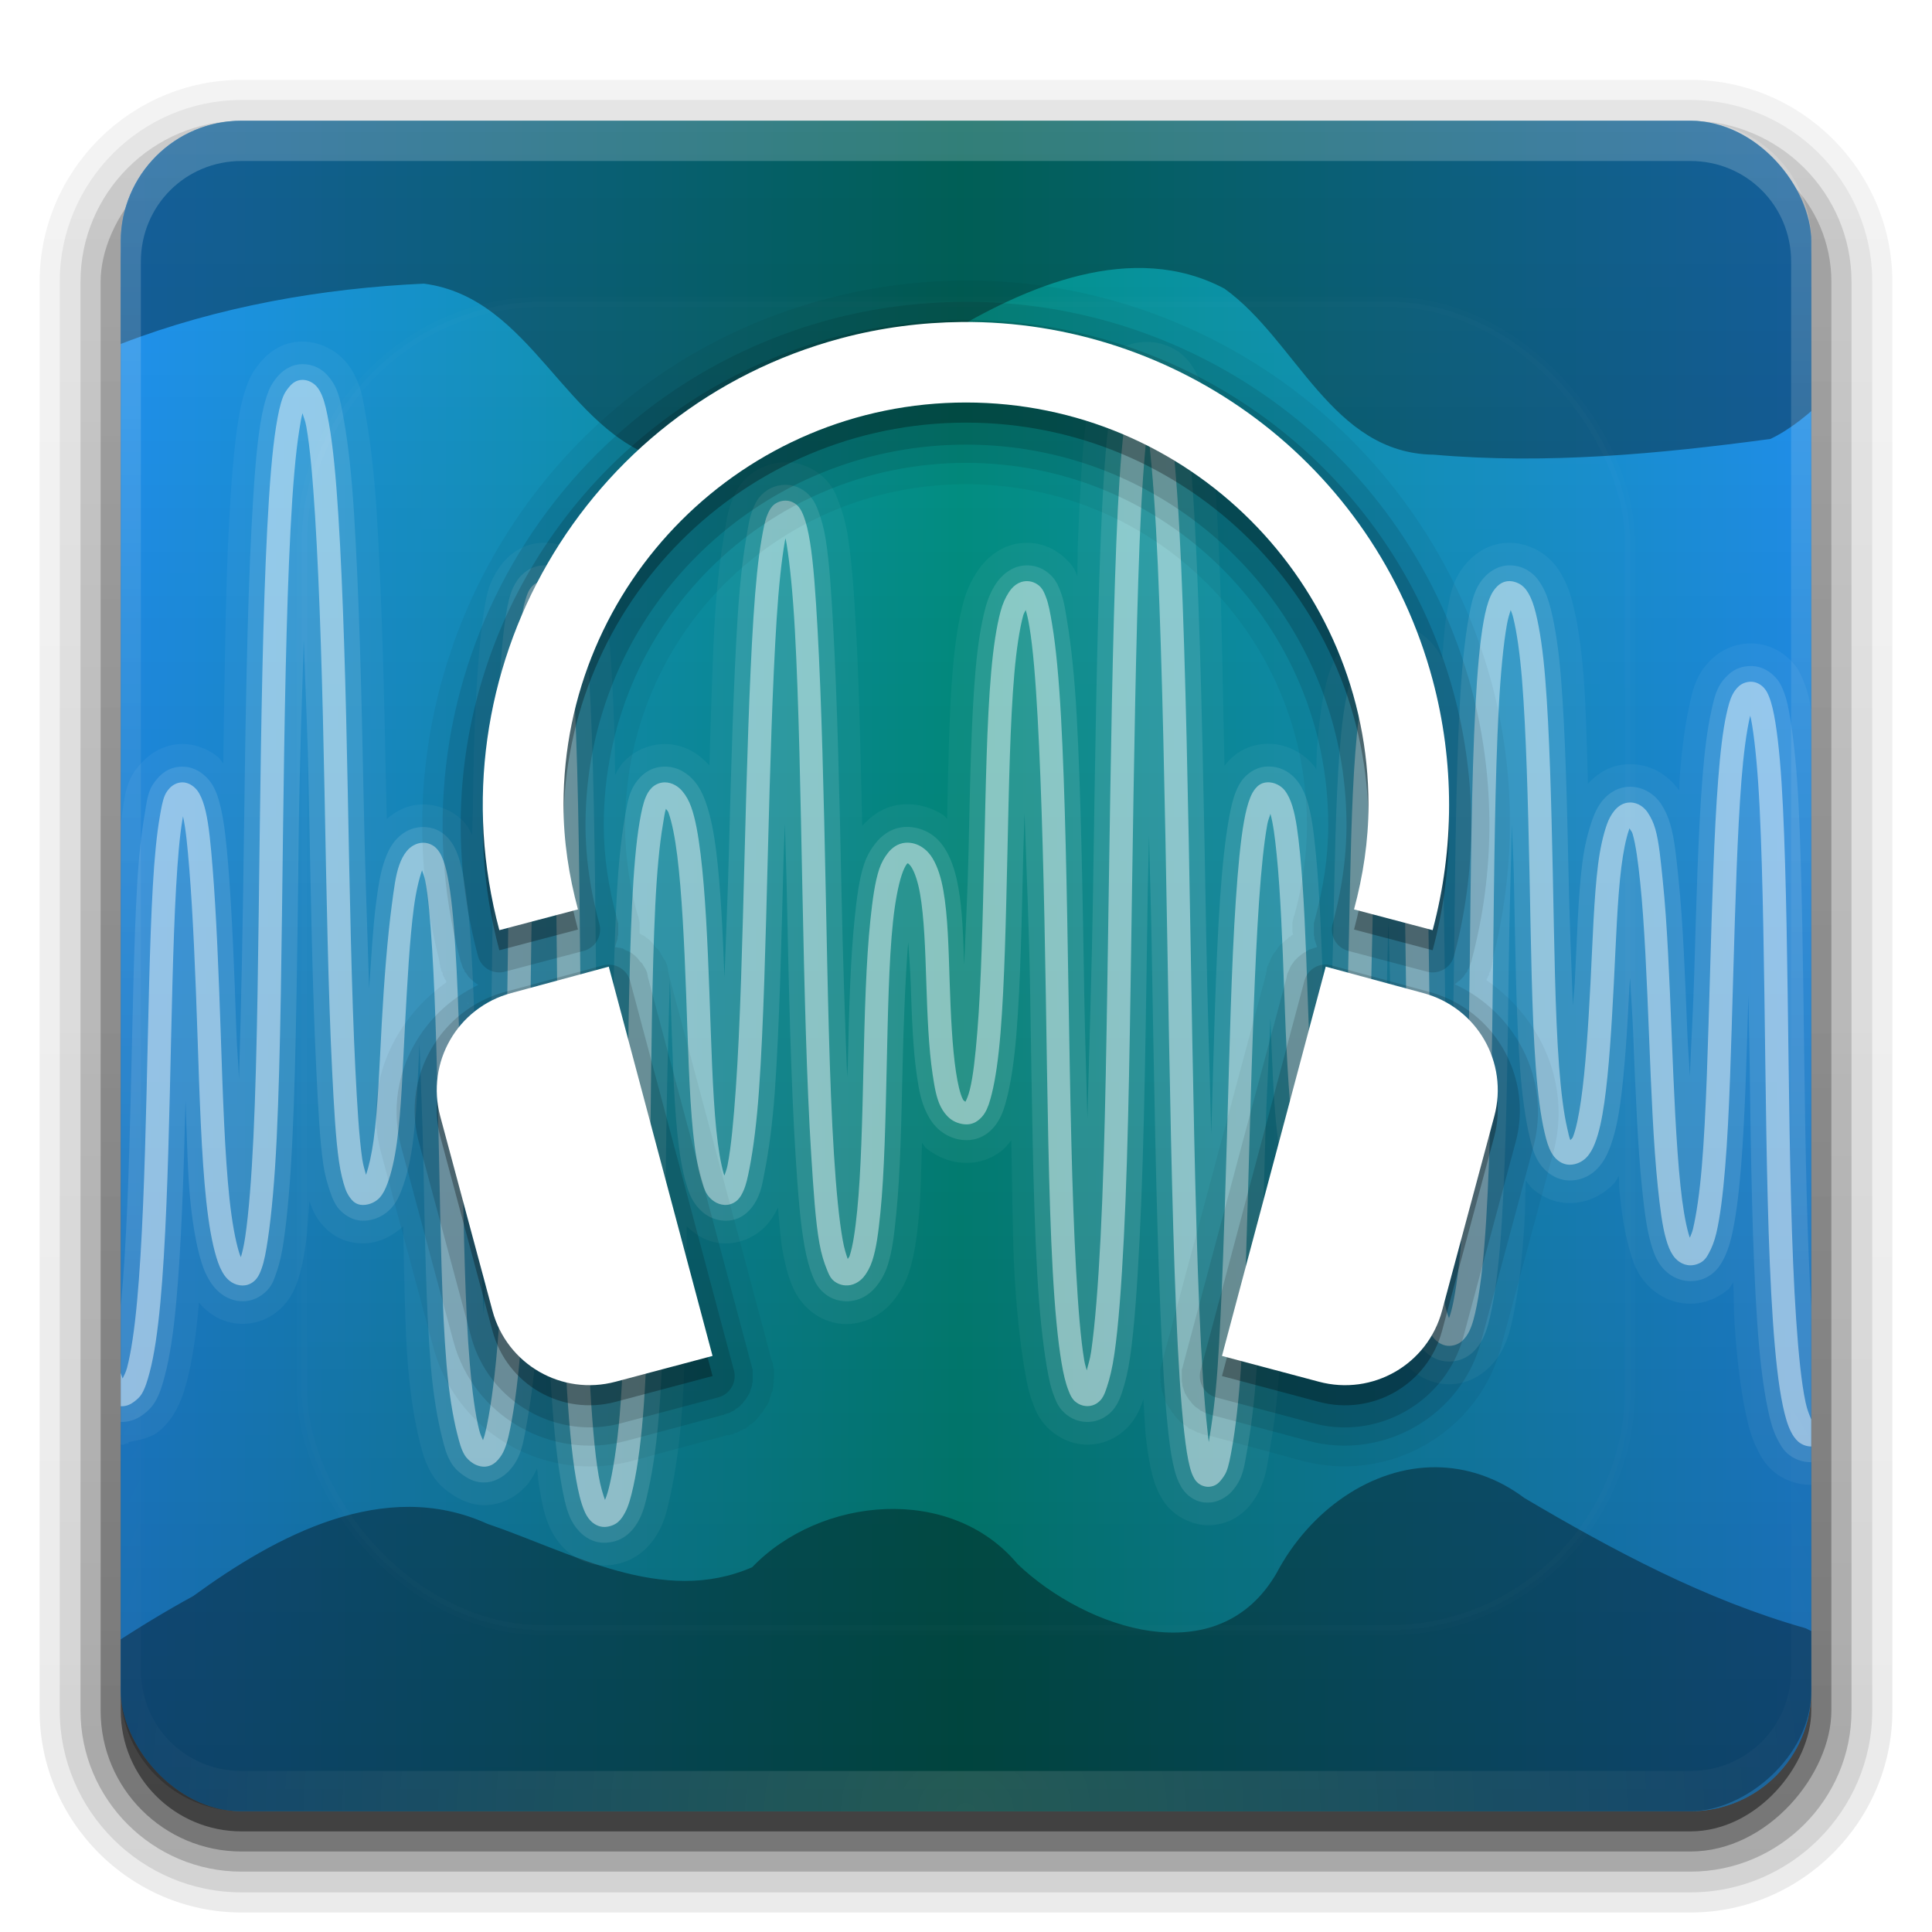 <?xml version="1.0" encoding="UTF-8" standalone="no"?>
<!-- Created with Inkscape (http://www.inkscape.org/) -->

<svg
   xmlns:dc="http://purl.org/dc/elements/1.1/"
   xmlns:cc="http://creativecommons.org/ns#"
   xmlns:rdf="http://www.w3.org/1999/02/22-rdf-syntax-ns#"
   xmlns:svg="http://www.w3.org/2000/svg"
   xmlns="http://www.w3.org/2000/svg"
   xmlns:xlink="http://www.w3.org/1999/xlink"
   xmlns:sodipodi="http://sodipodi.sourceforge.net/DTD/sodipodi-0.dtd"
   xmlns:inkscape="http://www.inkscape.org/namespaces/inkscape"
   version="1.0"
   width="96"
   height="96"
   id="svg2408"
   inkscape:version="0.91 r13725"
   sodipodi:docname="audacity2.svg">
  <sodipodi:namedview
     pagecolor="#ffffff"
     bordercolor="#666666"
     borderopacity="1"
     objecttolerance="10"
     gridtolerance="10"
     guidetolerance="10"
     inkscape:pageopacity="0"
     inkscape:pageshadow="2"
     inkscape:window-width="1366"
     inkscape:window-height="713"
     id="namedview108"
     showgrid="false"
     inkscape:zoom="3.476608339916667"
     inkscape:cx="44.0080861163698"
     inkscape:cy="45.79034433423728"
     inkscape:window-x="0"
     inkscape:window-y="30"
     inkscape:window-maximized="1"
     inkscape:current-layer="svg2408" />
  <defs
     id="defs2410">
    <linearGradient
       id="linearGradient3668">
      <stop
         id="stop3670"
         style="stop-color:#000000;stop-opacity:1"
         offset="0" />
      <stop
         id="stop3672"
         style="stop-color:#000000;stop-opacity:0"
         offset="1" />
    </linearGradient>
    <linearGradient
       id="linearGradient3658">
      <stop
         id="stop3660"
         style="stop-color:#2196F3;stop-opacity:1"
         offset="0" />
      <stop
         id="stop3662"
         style="stop-color:#009688;stop-opacity:1"
         offset="0.5" />
      <stop
         id="stop3664"
         style="stop-color:#2196F3;stop-opacity:1"
         offset="1" />
    </linearGradient>
    <linearGradient
       id="linearGradient3673">
      <stop
         id="stop3675"
         style="stop-color:#ffeeaa;stop-opacity:1"
         offset="0" />
      <stop
         id="stop3677"
         style="stop-color:#ffeeaa;stop-opacity:0"
         offset="1" />
    </linearGradient>
    <linearGradient
       id="linearGradient3663">
      <stop
         id="stop3665"
         style="stop-color:#f73c00;stop-opacity:1"
         offset="0" />
      <stop
         id="stop3669"
         style="stop-color:#b61100;stop-opacity:1"
         offset="0.713" />
      <stop
         id="stop3667"
         style="stop-color:#9c0000;stop-opacity:1"
         offset="1" />
    </linearGradient>
    <linearGradient
       id="linearGradient3630">
      <stop
         id="stop3632"
         style="stop-color:#dedede;stop-opacity:1"
         offset="0" />
      <stop
         id="stop3634"
         style="stop-color:#ffffff;stop-opacity:1"
         offset="1" />
    </linearGradient>
    <linearGradient
       id="linearGradient3655">
      <stop
         id="stop3657"
         style="stop-color:#f73c00;stop-opacity:1"
         offset="0" />
      <stop
         id="stop3659"
         style="stop-color:#9c0000;stop-opacity:1"
         offset="1" />
    </linearGradient>
    <linearGradient
       x1="45.448"
       y1="92.54"
       x2="45.448"
       y2="7.017"
       id="ButtonShadow"
       gradientUnits="userSpaceOnUse"
       gradientTransform="scale(1.006,0.994)">
      <stop
         id="stop3750"
         style="stop-color:#000000;stop-opacity:1"
         offset="0" />
      <stop
         id="stop3752"
         style="stop-color:#000000;stop-opacity:0.588"
         offset="1" />
    </linearGradient>
    <linearGradient
       id="linearGradient3737">
      <stop
         id="stop3739"
         style="stop-color:#ffffff;stop-opacity:1"
         offset="0" />
      <stop
         id="stop3741"
         style="stop-color:#ffffff;stop-opacity:0"
         offset="1" />
    </linearGradient>
    <linearGradient
       id="linearGradient3700">
      <stop
         id="stop3702"
         style="stop-color:#1f1f1f;stop-opacity:1"
         offset="0" />
      <stop
         id="stop3704"
         style="stop-color:#191919;stop-opacity:1"
         offset="1" />
    </linearGradient>
    <filter
       color-interpolation-filters="sRGB"
       id="filter3174">
      <feGaussianBlur
         id="feGaussianBlur3176"
         stdDeviation="1.71" />
    </filter>
    <linearGradient
       x1="36.357"
       y1="6"
       x2="36.357"
       y2="63.893"
       id="linearGradient3188"
       xlink:href="#linearGradient3737"
       gradientUnits="userSpaceOnUse" />
    <filter
       x="-0.192"
       y="-0.192"
       width="1.384"
       height="1.384"
       color-interpolation-filters="sRGB"
       id="filter3794">
      <feGaussianBlur
         id="feGaussianBlur3796"
         stdDeviation="5.28" />
    </filter>
    <linearGradient
       x1="48"
       y1="20.221"
       x2="48"
       y2="138.661"
       id="linearGradient3613"
       xlink:href="#linearGradient3737"
       gradientUnits="userSpaceOnUse" />
    <radialGradient
       cx="48"
       cy="90.172"
       r="42"
       fx="48"
       fy="90.172"
       id="radialGradient3619"
       xlink:href="#linearGradient3737"
       gradientUnits="userSpaceOnUse"
       gradientTransform="matrix(1.157,0,0,0.996,-7.551,0.197)" />
    <clipPath
       id="clipPath3613">
      <rect
         width="84"
         height="84"
         rx="6"
         ry="6"
         x="6"
         y="6"
         id="rect3615"
         style="fill:#ffffff;fill-opacity:1;fill-rule:nonzero;stroke:none" />
    </clipPath>
    <linearGradient
       x1="6.571"
       y1="48.036"
       x2="88.899"
       y2="48.036"
       id="linearGradient3617"
       xlink:href="#linearGradient3658"
       gradientUnits="userSpaceOnUse" />
    <filter
       color-interpolation-filters="sRGB"
       id="filter3680">
      <feGaussianBlur
         id="feGaussianBlur3682"
         stdDeviation="0.718" />
    </filter>
    <radialGradient
       cx="28.125"
       cy="74.095"
       r="12.054"
       fx="28.125"
       fy="74.095"
       id="radialGradient3691"
       xlink:href="#linearGradient3663"
       gradientUnits="userSpaceOnUse"
       gradientTransform="matrix(1.466,0,0,-1.277,-117.242,160.728)" />
    <linearGradient
       x1="55.939"
       y1="22.033"
       x2="55.939"
       y2="76.054"
       id="linearGradient3636"
       xlink:href="#linearGradient3630"
       gradientUnits="userSpaceOnUse"
       gradientTransform="translate(100,0)" />
    <radialGradient
       cx="28.125"
       cy="75.058"
       r="12.054"
       fx="28.125"
       fy="75.058"
       id="radialGradient2871"
       xlink:href="#linearGradient3655"
       gradientUnits="userSpaceOnUse"
       gradientTransform="matrix(1.508,-9.084191453848974e-8,6.710781381514412e-8,1.114,-78.415,-4.647)" />
    <linearGradient
       x1="16.071"
       y1="68.054"
       x2="40.179"
       y2="68.054"
       id="linearGradient2873"
       xlink:href="#linearGradient3737"
       gradientUnits="userSpaceOnUse"
       gradientTransform="matrix(0,0.462,-0.74,0,14.349,53.286)" />
    <linearGradient
       x1="16.071"
       y1="68.054"
       x2="40.179"
       y2="68.054"
       id="linearGradient3679"
       xlink:href="#linearGradient3673"
       gradientUnits="userSpaceOnUse"
       gradientTransform="matrix(0,0.996,1.011,0,-144.77,44)" />
    <linearGradient
       x1="48"
       y1="90"
       x2="48"
       y2="5.988"
       id="linearGradient2882"
       xlink:href="#linearGradient3700"
       gradientUnits="userSpaceOnUse"
       gradientTransform="translate(100,0)" />
    <linearGradient
       x1="6"
       y1="48"
       x2="90"
       y2="48"
       id="linearGradient3674"
       xlink:href="#linearGradient3668"
       gradientUnits="userSpaceOnUse"
       gradientTransform="translate(-96,0)" />
    <clipPath
       id="clipPath3750">
      <rect
         width="84"
         height="84"
         rx="6"
         ry="6"
         x="6"
         y="6"
         id="rect3752"
         style="fill:#ff0000;fill-opacity:1;fill-rule:nonzero;stroke:none" />
    </clipPath>
    <filter
       x="-0.129"
       y="-0.112"
       width="1.257"
       height="1.225"
       color-interpolation-filters="sRGB"
       id="filter3762">
      <feGaussianBlur
         id="feGaussianBlur3764"
         stdDeviation="6.169" />
    </filter>
    <linearGradient
       x1="45.448"
       y1="92.54"
       x2="45.448"
       y2="7.017"
       id="ButtonShadow-0"
       gradientUnits="userSpaceOnUse"
       gradientTransform="matrix(1.006,0,0,0.994,100,0)">
      <stop
         id="stop3750-8"
         style="stop-color:#000000;stop-opacity:1"
         offset="0" />
      <stop
         id="stop3752-5"
         style="stop-color:#000000;stop-opacity:0.588"
         offset="1" />
    </linearGradient>
    <linearGradient
       x1="32.251"
       y1="6.132"
       x2="32.251"
       y2="90.239"
       id="linearGradient3780"
       xlink:href="#ButtonShadow-0"
       gradientUnits="userSpaceOnUse"
       gradientTransform="matrix(1.024,0,0,1.012,-1.143,-98.071)" />
    <linearGradient
       x1="32.251"
       y1="6.132"
       x2="32.251"
       y2="90.239"
       id="linearGradient3772"
       xlink:href="#ButtonShadow-0"
       gradientUnits="userSpaceOnUse"
       gradientTransform="matrix(1.024,0,0,1.012,-1.143,-98.071)" />
    <linearGradient
       x1="32.251"
       y1="6.132"
       x2="32.251"
       y2="90.239"
       id="linearGradient3725"
       xlink:href="#ButtonShadow-0"
       gradientUnits="userSpaceOnUse"
       gradientTransform="matrix(1.024,0,0,1.012,-1.143,-98.071)" />
    <linearGradient
       x1="32.251"
       y1="6.132"
       x2="32.251"
       y2="90.239"
       id="linearGradient3721"
       xlink:href="#ButtonShadow-0"
       gradientUnits="userSpaceOnUse"
       gradientTransform="translate(0,-97)" />
    <linearGradient
       x1="32.251"
       y1="6.132"
       x2="32.251"
       y2="90.239"
       id="linearGradient2918"
       xlink:href="#ButtonShadow-0"
       gradientUnits="userSpaceOnUse"
       gradientTransform="matrix(1.024,0,0,1.012,-1.143,-98.071)" />
  </defs>
  <g
     id="layer2"
     style="display:none">
    <rect
       width="86"
       height="85"
       rx="6"
       ry="6"
       x="5"
       y="7"
       id="rect3745"
       style="opacity:0.9;fill:url(#ButtonShadow);fill-opacity:1;fill-rule:nonzero;stroke:none;filter:url(#filter3174)" />
  </g>
  <g
     id="layer6">
    <path
       d="m 12,-95.031 c -5.511,0 -10.031,4.52 -10.031,10.031 l 0,71 c 0,5.511 4.52,10.031 10.031,10.031 l 72,0 c 5.511,0 10.031,-4.52 10.031,-10.031 l 0,-71 c 0,-5.511 -4.52,-10.031 -10.031,-10.031 l -72,0 z"
       transform="scale(1,-1)"
       id="path3786"
       style="opacity:0.08;fill:url(#linearGradient2918);fill-opacity:1;fill-rule:nonzero;stroke:none;display:inline" />
    <path
       d="m 12,-94.031 c -4.972,0 -9.031,4.06 -9.031,9.031 l 0,71 c 0,4.972 4.06,9.031 9.031,9.031 l 72,0 c 4.972,0 9.031,-4.06 9.031,-9.031 l 0,-71 c 0,-4.972 -4.06,-9.031 -9.031,-9.031 l -72,0 z"
       transform="scale(1,-1)"
       id="path3778"
       style="opacity:0.1;fill:url(#linearGradient3780);fill-opacity:1;fill-rule:nonzero;stroke:none;display:inline" />
    <path
       d="m 12,-93 c -4.409,0 -8,3.591 -8,8 l 0,71 c 0,4.409 3.591,8 8,8 l 72,0 c 4.409,0 8,-3.591 8,-8 l 0,-71 c 0,-4.409 -3.591,-8 -8,-8 l -72,0 z"
       transform="scale(1,-1)"
       id="path3770"
       style="opacity:0.2;fill:url(#linearGradient3772);fill-opacity:1;fill-rule:nonzero;stroke:none;display:inline" />
    <rect
       width="86"
       height="85"
       rx="7"
       ry="7"
       x="5"
       y="-92"
       transform="scale(1,-1)"
       id="rect3723"
       style="opacity:0.3;fill:url(#linearGradient3725);fill-opacity:1;fill-rule:nonzero;stroke:none;display:inline" />
    <rect
       width="84"
       height="84"
       rx="6"
       ry="6"
       x="6"
       y="-91"
       transform="scale(1,-1)"
       id="rect3716"
       style="opacity:0.45;fill:url(#linearGradient3721);fill-opacity:1;fill-rule:nonzero;stroke:none;display:inline" />
  </g>
  <rect
     style="fill:url(#linearGradient3617);fill-opacity:1;fill-rule:nonzero;stroke:none"
     id="rect2419"
     y="6"
     x="6"
     ry="6"
     rx="6"
     height="84"
     width="84" />
  <path
     style="opacity:0.6;fill:#000000;stroke:none;filter:url(#filter3762)"
     id="path3693"
     clip-path="url(#clipPath3750)"
     inkscape:connector-curvature="0"
     d="m 34.844,-16.156 c -16.61,-0.066 -33.2,0.599 -43.719,1.969 -10.017,1.949 1.43,23.064 1.594,33.406 -0.092,2.167 0.142,4.38 0.844,6.438 C 0.284,17.713 10.989,14.556 21.062,14.094 26.46,14.798 28.032,21.441 33,22.875 c 5.464,0.652 9.424,-3.897 13.906,-6.188 4.047,-2.462 9.366,-4.767 13.938,-2.344 3.587,2.574 5.33,8.194 10.406,8.25 C 76.828,23.083 82.438,22.555 87.969,21.812 95.651,18.146 106.094,-6.364 100.406,-12.094 95.86,-15.948 84.139,-12.649 78.625,-13.844 68.068,-15.304 51.454,-16.09 34.844,-16.156 Z M 71.375,72.906 C 68.154,72.872 65.076,75.059 63.438,78.156 c -2.91,5.05 -9.486,2.795 -12.875,-0.438 -3.304,-3.965 -9.794,-3.376 -13.188,0.156 -4.451,1.942 -8.988,-0.741 -13.156,-2.156 C 19.094,73.391 13.715,76.308 9.594,79.312 4.003,82.367 -0.968,86.437 -5.719,90.656 -6.267,91.673 -6.22,113.624 -7.5,115.594 26.569,107.937 57.804,110.722 94,112.781 101.484,109.37 98.31,84.933 89.719,80.906 84.739,79.496 80.185,77.055 75.75,74.438 74.356,73.391 72.839,72.922 71.375,72.906 Z" />
  <path
     style="opacity:0.2;fill:url(#linearGradient3188);fill-opacity:1;fill-rule:nonzero;stroke:none"
     id="rect3728"
     inkscape:connector-curvature="0"
     d="M 12,6 C 8.676,6 6,8.676 6,12 l 0,2 0,68 0,2 c 0,0.335 0.041,0.651 0.094,0.969 0.049,0.296 0.097,0.597 0.188,0.875 0.01,0.03 0.021,0.064 0.031,0.094 C 6.411,86.225 6.547,86.485 6.688,86.75 c 0.145,0.274 0.316,0.536 0.5,0.781 0.184,0.246 0.374,0.473 0.594,0.688 0.44,0.428 0.943,0.815 1.5,1.094 0.279,0.14 0.573,0.247 0.875,0.344 -0.256,-0.1 -0.487,-0.236 -0.719,-0.375 -0.007,-0.004 -0.024,0.004 -0.031,0 -0.032,-0.019 -0.062,-0.043 -0.094,-0.062 -0.12,-0.077 -0.231,-0.164 -0.344,-0.25 -0.106,-0.081 -0.213,-0.161 -0.312,-0.25 -0.178,-0.161 -0.347,-0.345 -0.5,-0.531 -0.108,-0.13 -0.218,-0.265 -0.312,-0.406 -0.025,-0.038 -0.038,-0.086 -0.062,-0.125 -0.065,-0.103 -0.13,-0.205 -0.188,-0.312 -0.101,-0.195 -0.206,-0.416 -0.281,-0.625 -0.008,-0.022 -0.024,-0.041 -0.031,-0.062 -0.032,-0.092 -0.036,-0.187 -0.062,-0.281 -0.03,-0.107 -0.07,-0.203 -0.094,-0.312 C 7.052,85.721 7,85.364 7,85 L 7,83 7,15 7,13 C 7,10.218 9.218,8 12,8 l 2,0 68,0 2,0 c 2.782,0 5,2.218 5,5 l 0,2 0,68 0,2 c 0,0.364 -0.052,0.721 -0.125,1.062 -0.044,0.207 -0.088,0.398 -0.156,0.594 -0.008,0.022 -0.023,0.041 -0.031,0.062 -0.063,0.174 -0.138,0.367 -0.219,0.531 -0.042,0.083 -0.079,0.17 -0.125,0.25 -0.055,0.097 -0.127,0.188 -0.188,0.281 -0.094,0.141 -0.205,0.276 -0.312,0.406 -0.143,0.174 -0.303,0.347 -0.469,0.5 -0.011,0.01 -0.02,0.021 -0.031,0.031 C 87.205,88.844 87.059,88.953 86.906,89.062 c -0.103,0.073 -0.204,0.153 -0.312,0.219 -0.007,0.004 -0.024,-0.004 -0.031,0 -0.232,0.139 -0.463,0.275 -0.719,0.375 0.302,-0.097 0.596,-0.204 0.875,-0.344 0.557,-0.279 1.06,-0.666 1.5,-1.094 0.22,-0.214 0.409,-0.442 0.594,-0.688 0.184,-0.246 0.355,-0.508 0.5,-0.781 0.14,-0.265 0.276,-0.525 0.375,-0.812 0.01,-0.031 0.021,-0.063 0.031,-0.094 0.09,-0.278 0.139,-0.579 0.188,-0.875 C 89.959,84.651 90,84.335 90,84 l 0,-2 0,-68 0,-2 C 90,8.676 87.324,6 84,6 L 12,6 Z" />
  <path
     style="opacity:0.2;fill:url(#radialGradient3619);fill-opacity:1;fill-rule:nonzero;stroke:none"
     id="path3615"
     inkscape:connector-curvature="0"
     d="M 12,90 C 8.676,90 6,87.324 6,84 L 6,82 6,14 6,12 c 0,-0.335 0.041,-0.651 0.094,-0.969 0.049,-0.296 0.097,-0.597 0.188,-0.875 C 6.291,10.126 6.302,10.093 6.312,10.062 6.411,9.775 6.547,9.515 6.688,9.25 c 0.145,-0.274 0.316,-0.536 0.5,-0.781 0.184,-0.246 0.374,-0.473 0.594,-0.688 0.44,-0.428 0.943,-0.815 1.5,-1.094 0.279,-0.14 0.573,-0.247 0.875,-0.344 -0.256,0.1 -0.487,0.236 -0.719,0.375 -0.007,0.004 -0.024,-0.004 -0.031,0 -0.032,0.019 -0.062,0.043 -0.094,0.062 -0.12,0.077 -0.231,0.164 -0.344,0.25 -0.106,0.081 -0.213,0.161 -0.312,0.25 -0.178,0.161 -0.347,0.345 -0.5,0.531 -0.108,0.13 -0.218,0.265 -0.312,0.406 -0.025,0.038 -0.038,0.086 -0.062,0.125 C 7.716,8.447 7.651,8.548 7.594,8.656 7.493,8.851 7.388,9.072 7.312,9.281 c -0.008,0.022 -0.024,0.041 -0.031,0.062 -0.032,0.092 -0.036,0.187 -0.062,0.281 -0.03,0.107 -0.07,0.203 -0.094,0.312 C 7.052,10.279 7,10.636 7,11 l 0,2 0,68 0,2 c 0,2.782 2.218,5 5,5 l 2,0 68,0 2,0 c 2.782,0 5,-2.218 5,-5 l 0,-2 0,-68 0,-2 c 0,-0.364 -0.052,-0.721 -0.125,-1.062 -0.044,-0.207 -0.088,-0.398 -0.156,-0.594 -0.008,-0.022 -0.023,-0.041 -0.031,-0.062 -0.063,-0.174 -0.138,-0.367 -0.219,-0.531 -0.042,-0.083 -0.079,-0.17 -0.125,-0.25 -0.055,-0.097 -0.127,-0.188 -0.188,-0.281 -0.094,-0.141 -0.205,-0.276 -0.312,-0.406 -0.143,-0.174 -0.303,-0.347 -0.469,-0.5 -0.011,-0.01 -0.02,-0.021 -0.031,-0.031 C 87.205,7.156 87.059,7.047 86.906,6.938 86.804,6.864 86.702,6.784 86.594,6.719 c -0.007,-0.004 -0.024,0.004 -0.031,0 -0.232,-0.139 -0.463,-0.275 -0.719,-0.375 0.302,0.097 0.596,0.204 0.875,0.344 0.557,0.279 1.06,0.666 1.5,1.094 0.22,0.214 0.409,0.442 0.594,0.688 0.184,0.246 0.355,0.508 0.5,0.781 0.14,0.265 0.276,0.525 0.375,0.812 0.01,0.031 0.021,0.063 0.031,0.094 0.09,0.278 0.139,0.579 0.188,0.875 C 89.959,11.349 90,11.665 90,12 l 0,2 0,68 0,2 c 0,3.324 -2.676,6 -6,6 l -72,0 z" />
  <rect
     style="opacity:0.3;fill:url(#linearGradient3674);fill-opacity:1;fill-rule:nonzero;stroke:none"
     id="rect3666"
     transform="matrix(0,-1,1,0,0,0)"
     y="6"
     x="-90"
     ry="6"
     rx="6"
     height="84"
     width="84" />
  <g
     id="layer5"
     style="display:inline">
    <rect
       width="66"
       height="66"
       rx="12"
       ry="12"
       x="15"
       y="15"
       clip-path="url(#clipPath3613)"
       id="rect3171"
       style="opacity:0.1;fill:url(#linearGradient3613);fill-opacity:1;fill-rule:nonzero;stroke:#ffffff;stroke-width:0.5;stroke-linecap:round;stroke-linejoin:miter;stroke-miterlimit:4;stroke-opacity:1;stroke-dasharray:none;stroke-dashoffset:0;filter:url(#filter3794)" />
  </g>
  <path
     style="color:#000000;font-style:normal;font-variant:normal;font-weight:normal;font-stretch:normal;font-size:medium;line-height:normal;font-family:'Abandoned Bitplane';-inkscape-font-specification:'Abandoned Bitplane';text-indent:0;text-align:start;text-decoration:none;text-decoration-line:none;letter-spacing:normal;word-spacing:normal;text-transform:none;direction:ltr;block-progression:tb;writing-mode:lr-tb;text-anchor:start;display:inline;overflow:visible;visibility:visible;fill:#ffffff;fill-opacity:0.45;stroke:none;stroke-width:2;marker:none;enable-background:accumulate"
     id="path2909"
     inkscape:connector-curvature="0"
     d="m 15.031,18.875 c -0.322,0 -0.528,0.191 -0.656,0.344 -0.129,0.153 -0.239,0.311 -0.312,0.5 -0.146,0.378 -0.244,0.852 -0.344,1.469 -0.199,1.234 -0.33,2.961 -0.438,5.031 -0.216,4.14 -0.304,9.656 -0.375,15.156 -0.071,5.5 -0.118,10.982 -0.312,15.094 -0.097,2.056 -0.232,3.795 -0.406,4.969 -0.07,0.471 -0.14,0.758 -0.219,1.031 -0.038,-0.093 -0.057,-0.128 -0.094,-0.25 -0.183,-0.604 -0.349,-1.513 -0.469,-2.625 C 11.167,57.37 11.069,54.374 10.969,51.375 10.868,48.376 10.747,45.364 10.562,43.094 10.47,41.959 10.383,41.012 10.219,40.312 10.137,39.963 10.042,39.682 9.906,39.438 9.838,39.315 9.755,39.201 9.625,39.094 9.495,38.986 9.295,38.875 9.062,38.875 c -0.281,0 -0.509,0.155 -0.625,0.281 -0.116,0.126 -0.191,0.235 -0.25,0.375 C 8.07,39.81 8.012,40.167 7.938,40.594 7.789,41.448 7.674,42.617 7.594,44.031 7.433,46.859 7.372,50.627 7.281,54.375 c -0.091,3.748 -0.211,7.492 -0.469,10.281 -0.129,1.395 -0.295,2.539 -0.5,3.312 -0.065,0.245 -0.152,0.375 -0.219,0.531 -0.031,-0.089 -0.061,-0.18 -0.094,-0.281 L 6,69.875 c 0.021,0.001 0.041,0 0.062,0 0.24,0 0.441,-0.104 0.594,-0.219 0.153,-0.115 0.285,-0.23 0.375,-0.375 0.179,-0.29 0.292,-0.66 0.406,-1.094 C 7.667,67.32 7.838,66.137 7.969,64.719 8.231,61.883 8.347,58.127 8.438,54.375 8.528,50.623 8.591,46.891 8.75,44.094 8.83,42.695 8.926,41.536 9.062,40.75 c 0.014,-0.083 0.016,-0.113 0.031,-0.188 0.139,0.613 0.224,1.505 0.312,2.594 C 9.587,45.386 9.712,48.405 9.812,51.406 9.913,54.408 10.005,57.411 10.25,59.688 c 0.123,1.138 0.286,2.073 0.5,2.781 0.107,0.354 0.231,0.658 0.406,0.906 0.175,0.248 0.479,0.5 0.906,0.5 0.334,0 0.567,-0.191 0.688,-0.344 0.12,-0.153 0.182,-0.312 0.25,-0.5 0.135,-0.376 0.221,-0.852 0.312,-1.469 0.183,-1.233 0.34,-2.962 0.438,-5.031 0.196,-4.139 0.242,-9.657 0.312,-15.156 0.071,-5.5 0.161,-10.983 0.375,-15.094 0.107,-2.055 0.249,-3.766 0.438,-4.938 0.058,-0.363 0.091,-0.564 0.156,-0.812 0.057,0.21 0.135,0.363 0.188,0.656 0.191,1.061 0.32,2.602 0.438,4.469 0.235,3.734 0.373,8.719 0.469,13.719 0.096,4.999 0.188,10.019 0.375,13.781 0.094,1.881 0.18,3.441 0.344,4.562 0.082,0.561 0.193,1 0.312,1.344 0.06,0.172 0.141,0.324 0.25,0.469 0.109,0.145 0.288,0.344 0.625,0.344 0.356,0 0.672,-0.178 0.844,-0.375 0.172,-0.197 0.276,-0.425 0.375,-0.688 0.198,-0.525 0.356,-1.219 0.469,-2.031 0.226,-1.625 0.291,-3.75 0.406,-5.875 0.116,-2.125 0.23,-4.249 0.438,-5.812 0.104,-0.782 0.26,-1.438 0.406,-1.844 0.049,0.158 0.111,0.267 0.156,0.5 0.153,0.789 0.255,1.968 0.344,3.375 0.177,2.814 0.263,6.578 0.344,10.344 0.081,3.766 0.136,7.52 0.375,10.344 0.12,1.412 0.314,2.586 0.531,3.438 0.109,0.426 0.198,0.779 0.375,1.062 0.089,0.142 0.213,0.263 0.375,0.375 0.162,0.112 0.416,0.21 0.656,0.188 0.299,-0.027 0.492,-0.192 0.625,-0.344 C 24.883,72.38 24.982,72.223 25.062,72.031 c 0.162,-0.383 0.264,-0.888 0.375,-1.5 0.222,-1.224 0.408,-2.912 0.531,-4.938 0.246,-4.05 0.304,-9.397 0.375,-14.75 0.071,-5.353 0.148,-10.714 0.312,-14.719 0.082,-2.003 0.191,-3.662 0.344,-4.812 0.014,-0.109 0.016,-0.151 0.031,-0.25 0.019,0.125 0.076,0.172 0.094,0.312 0.157,1.226 0.263,3.004 0.344,5.156 0.162,4.304 0.189,10.077 0.25,15.844 0.061,5.767 0.163,11.542 0.406,15.875 0.122,2.166 0.274,3.963 0.5,5.25 0.113,0.643 0.24,1.17 0.406,1.562 0.083,0.196 0.166,0.345 0.312,0.5 0.146,0.155 0.404,0.326 0.719,0.312 0.262,-0.011 0.506,-0.117 0.656,-0.25 0.151,-0.133 0.254,-0.301 0.344,-0.469 0.179,-0.336 0.291,-0.763 0.406,-1.281 0.231,-1.036 0.414,-2.455 0.531,-4.156 0.235,-3.402 0.266,-7.882 0.312,-12.375 0.046,-4.493 0.087,-8.995 0.25,-12.344 0.082,-1.674 0.212,-3.054 0.375,-4 0.064,-0.371 0.086,-0.602 0.156,-0.812 0.035,0.073 0.09,0.09 0.125,0.188 0.173,0.483 0.324,1.239 0.438,2.156 0.226,1.834 0.347,4.321 0.438,6.812 0.091,2.491 0.151,5 0.344,6.906 0.096,0.953 0.226,1.736 0.406,2.344 0.09,0.304 0.158,0.558 0.312,0.781 0.154,0.223 0.45,0.477 0.844,0.5 0.283,0.016 0.523,-0.119 0.656,-0.25 0.134,-0.131 0.211,-0.285 0.281,-0.438 0.141,-0.305 0.219,-0.678 0.312,-1.156 0.187,-0.957 0.356,-2.276 0.469,-3.875 0.226,-3.198 0.327,-7.461 0.438,-11.719 0.111,-4.258 0.233,-8.505 0.438,-11.688 0.102,-1.591 0.247,-2.943 0.406,-3.844 0.013,-0.072 0.018,-0.09 0.031,-0.156 0.025,0.124 0.039,0.169 0.062,0.312 0.162,1.004 0.308,2.482 0.406,4.25 0.196,3.535 0.279,8.26 0.375,13 0.096,4.74 0.21,9.507 0.438,13.094 0.114,1.793 0.212,3.291 0.406,4.375 0.097,0.542 0.233,0.97 0.375,1.312 0.071,0.171 0.128,0.328 0.25,0.469 0.122,0.141 0.36,0.291 0.656,0.312 0.387,0.028 0.717,-0.181 0.906,-0.406 0.189,-0.225 0.335,-0.503 0.438,-0.812 0.205,-0.62 0.307,-1.418 0.406,-2.406 0.198,-1.977 0.253,-4.594 0.312,-7.219 0.06,-2.625 0.106,-5.259 0.312,-7.219 0.103,-0.98 0.261,-1.812 0.438,-2.344 0.088,-0.266 0.179,-0.44 0.25,-0.531 0.018,-0.023 0.023,-0.021 0.031,-0.031 0.008,0.005 0.017,-0.009 0.031,0 0.036,0.024 0.112,0.092 0.188,0.219 0.151,0.254 0.304,0.702 0.406,1.281 0.205,1.158 0.26,2.771 0.312,4.406 0.053,1.635 0.119,3.284 0.312,4.562 0.097,0.639 0.183,1.184 0.406,1.625 0.112,0.221 0.265,0.43 0.469,0.594 0.204,0.164 0.51,0.281 0.812,0.281 0.227,0 0.419,-0.08 0.562,-0.188 0.144,-0.108 0.264,-0.244 0.344,-0.375 0.16,-0.262 0.248,-0.558 0.344,-0.938 0.192,-0.758 0.337,-1.801 0.438,-3.031 0.201,-2.46 0.27,-5.719 0.344,-8.969 0.074,-3.25 0.133,-6.493 0.344,-8.906 0.105,-1.207 0.26,-2.214 0.438,-2.875 0.036,-0.134 0.087,-0.178 0.125,-0.281 0.071,0.238 0.123,0.456 0.188,0.844 0.178,1.062 0.303,2.633 0.406,4.5 0.207,3.735 0.325,8.719 0.406,13.719 0.081,5 0.135,10.016 0.344,13.781 0.104,1.883 0.249,3.437 0.438,4.562 0.094,0.563 0.204,1.025 0.344,1.375 0.07,0.175 0.124,0.324 0.25,0.469 0.126,0.145 0.377,0.312 0.688,0.312 0.362,0 0.6,-0.211 0.719,-0.375 0.119,-0.164 0.179,-0.353 0.25,-0.562 0.142,-0.419 0.273,-0.953 0.375,-1.656 C 55.578,65.874 55.723,63.87 55.844,61.5 56.085,56.76 56.154,50.47 56.25,44.188 56.346,37.905 56.443,31.654 56.625,27 56.716,24.673 56.847,22.747 57,21.438 c 0.03,0.153 0.07,0.263 0.094,0.469 0.174,1.497 0.326,3.642 0.438,6.188 0.223,5.092 0.352,11.835 0.469,18.562 0.116,6.728 0.228,13.416 0.438,18.438 0.105,2.511 0.238,4.622 0.406,6.094 0.084,0.736 0.168,1.294 0.281,1.719 0.057,0.212 0.122,0.399 0.219,0.562 0.048,0.082 0.107,0.163 0.219,0.25 0.112,0.087 0.317,0.175 0.531,0.156 0.293,-0.026 0.453,-0.18 0.562,-0.312 C 60.766,73.43 60.875,73.28 60.938,73.125 c 0.125,-0.31 0.194,-0.703 0.281,-1.188 0.174,-0.969 0.328,-2.307 0.438,-3.906 0.219,-3.198 0.314,-7.428 0.438,-11.656 0.123,-4.228 0.252,-8.459 0.469,-11.625 0.109,-1.583 0.243,-2.876 0.406,-3.781 0.042,-0.234 0.111,-0.358 0.156,-0.531 0.136,0.481 0.225,1.165 0.312,2.031 0.186,1.84 0.287,4.331 0.375,6.844 0.088,2.512 0.203,5.049 0.438,6.969 0.117,0.96 0.251,1.763 0.469,2.375 0.109,0.306 0.251,0.559 0.438,0.781 0.186,0.222 0.493,0.438 0.875,0.438 0.442,0 0.76,-0.267 0.938,-0.531 0.177,-0.264 0.269,-0.588 0.375,-0.969 0.213,-0.762 0.359,-1.8 0.469,-3.031 0.22,-2.463 0.308,-5.718 0.375,-8.969 0.067,-3.251 0.124,-6.491 0.312,-8.906 0.094,-1.207 0.21,-2.212 0.375,-2.875 0.041,-0.164 0.051,-0.226 0.094,-0.344 0.064,0.182 0.128,0.337 0.188,0.625 0.177,0.862 0.34,2.15 0.438,3.688 0.194,3.075 0.221,7.187 0.281,11.312 0.06,4.125 0.164,8.261 0.375,11.375 0.105,1.557 0.233,2.868 0.438,3.812 0.102,0.472 0.212,0.847 0.375,1.156 0.081,0.155 0.167,0.28 0.312,0.406 0.145,0.127 0.366,0.25 0.625,0.25 0.276,0 0.511,-0.114 0.656,-0.25 0.146,-0.136 0.262,-0.301 0.344,-0.469 0.164,-0.336 0.27,-0.756 0.375,-1.281 0.211,-1.051 0.361,-2.506 0.469,-4.25 0.216,-3.487 0.291,-8.125 0.344,-12.75 0.053,-4.625 0.095,-9.236 0.281,-12.688 0.093,-1.726 0.231,-3.181 0.406,-4.156 0.059,-0.329 0.122,-0.509 0.188,-0.719 0.046,0.127 0.082,0.202 0.125,0.375 0.179,0.719 0.332,1.792 0.438,3.094 C 75.836,36.384 75.926,39.875 76,43.375 c 0.074,3.5 0.112,7.01 0.312,9.656 0.1,1.323 0.247,2.44 0.438,3.25 0.095,0.405 0.188,0.725 0.344,1 0.078,0.137 0.171,0.26 0.312,0.375 0.142,0.115 0.354,0.219 0.594,0.219 0.351,0 0.663,-0.178 0.844,-0.375 C 79.025,57.303 79.146,57.076 79.25,56.812 79.459,56.285 79.602,55.595 79.719,54.781 79.952,53.154 80.078,51.032 80.188,48.906 c 0.109,-2.126 0.178,-4.248 0.375,-5.812 0.098,-0.782 0.233,-1.437 0.375,-1.844 0.016,-0.045 0.015,-0.055 0.031,-0.094 0.041,0.097 0.116,0.141 0.156,0.281 0.159,0.552 0.269,1.387 0.375,2.406 0.212,2.038 0.328,4.812 0.438,7.562 0.109,2.75 0.22,5.476 0.438,7.562 0.109,1.043 0.219,1.942 0.406,2.594 0.094,0.326 0.188,0.58 0.344,0.812 0.156,0.233 0.454,0.5 0.875,0.5 0.244,0 0.488,-0.104 0.625,-0.219 0.137,-0.115 0.206,-0.239 0.281,-0.375 0.151,-0.272 0.279,-0.596 0.375,-1 0.191,-0.808 0.327,-1.927 0.438,-3.25 C 85.94,55.386 86.023,51.875 86.125,48.375 c 0.102,-3.5 0.202,-6.988 0.406,-9.594 0.102,-1.303 0.245,-2.369 0.406,-3.094 0.013,-0.058 0.018,-0.072 0.031,-0.125 0.039,0.168 0.059,0.253 0.094,0.469 0.158,0.979 0.292,2.429 0.375,4.156 0.167,3.454 0.221,8.061 0.281,12.688 0.06,4.626 0.136,9.261 0.375,12.75 0.119,1.744 0.275,3.197 0.5,4.25 0.113,0.526 0.233,0.944 0.406,1.281 0.087,0.169 0.193,0.334 0.344,0.469 C 89.494,71.76 89.729,71.875 90,71.875 l 0,-1.344 c -0.088,-0.215 -0.199,-0.458 -0.281,-0.844 -0.208,-0.971 -0.351,-2.401 -0.469,-4.125 C 89.014,62.114 88.935,57.499 88.875,52.875 c -0.06,-4.624 -0.113,-9.266 -0.281,-12.75 -0.084,-1.742 -0.206,-3.174 -0.375,-4.219 -0.085,-0.522 -0.18,-0.952 -0.312,-1.281 -0.066,-0.165 -0.126,-0.298 -0.25,-0.438 -0.124,-0.14 -0.356,-0.312 -0.656,-0.312 -0.25,0 -0.462,0.102 -0.594,0.219 -0.132,0.117 -0.242,0.271 -0.312,0.406 -0.142,0.271 -0.223,0.597 -0.312,1 -0.179,0.806 -0.303,1.897 -0.406,3.219 -0.207,2.644 -0.304,6.157 -0.406,9.656 C 84.867,51.875 84.781,55.364 84.562,57.969 c -0.109,1.302 -0.267,2.371 -0.438,3.094 -0.048,0.203 -0.106,0.298 -0.156,0.438 -0.027,-0.073 -0.037,-0.097 -0.062,-0.188 C 83.747,60.761 83.606,59.925 83.5,58.906 83.288,56.868 83.172,54.125 83.062,51.375 c -0.109,-2.75 -0.22,-5.507 -0.438,-7.594 C 82.516,42.738 82.438,41.839 82.25,41.188 82.156,40.862 82.031,40.608 81.875,40.375 c -0.156,-0.233 -0.454,-0.5 -0.875,-0.5 -0.361,0 -0.619,0.208 -0.781,0.406 -0.162,0.198 -0.283,0.426 -0.375,0.688 -0.183,0.523 -0.335,1.188 -0.438,2 C 79.202,44.592 79.14,46.72 79.031,48.844 78.922,50.968 78.786,53.096 78.562,54.656 78.451,55.436 78.315,56.098 78.156,56.5 c -0.034,0.087 -0.092,0.095 -0.125,0.156 -0.065,-0.151 -0.092,-0.321 -0.156,-0.594 -0.17,-0.721 -0.308,-1.792 -0.406,-3.094 -0.197,-2.604 -0.238,-6.093 -0.312,-9.594 -0.074,-3.5 -0.16,-7.009 -0.375,-9.656 -0.107,-1.324 -0.267,-2.438 -0.469,-3.25 -0.101,-0.406 -0.21,-0.724 -0.375,-1 C 75.855,29.331 75.771,29.206 75.625,29.094 75.479,28.981 75.235,28.875 75,28.875 c -0.286,0 -0.49,0.143 -0.625,0.281 -0.135,0.139 -0.239,0.302 -0.312,0.469 -0.148,0.333 -0.249,0.726 -0.344,1.25 C 73.53,31.923 73.406,33.382 73.312,35.125 c -0.188,3.486 -0.228,8.125 -0.281,12.75 -0.053,4.625 -0.13,9.237 -0.344,12.688 -0.107,1.725 -0.274,3.153 -0.469,4.125 -0.073,0.361 -0.14,0.598 -0.219,0.812 -0.066,-0.181 -0.125,-0.338 -0.188,-0.625 -0.186,-0.86 -0.302,-2.151 -0.406,-3.688 C 71.198,58.114 71.091,54 71.031,49.875 70.971,45.75 70.947,41.613 70.75,38.5 c -0.098,-1.556 -0.244,-2.839 -0.438,-3.781 -0.097,-0.471 -0.19,-0.848 -0.344,-1.156 C 69.892,33.409 69.797,33.253 69.656,33.125 69.516,32.997 69.264,32.875 69,32.875 c -0.227,0 -0.419,0.079 -0.562,0.188 -0.144,0.108 -0.233,0.244 -0.312,0.375 C 67.966,33.7 67.845,33.996 67.75,34.375 67.561,35.134 67.44,36.176 67.344,37.406 67.152,39.866 67.098,43.126 67.031,46.375 c -0.067,3.249 -0.159,6.494 -0.375,8.906 -0.108,1.206 -0.254,2.216 -0.438,2.875 -0.076,0.272 -0.178,0.43 -0.25,0.562 -0.057,-0.092 -0.062,-0.166 -0.125,-0.344 -0.175,-0.491 -0.355,-1.259 -0.469,-2.188 C 65.148,54.33 65.057,51.791 64.969,49.281 c -0.088,-2.51 -0.184,-5.013 -0.375,-6.906 -0.096,-0.947 -0.193,-1.721 -0.375,-2.312 -0.091,-0.296 -0.208,-0.563 -0.375,-0.781 -0.167,-0.218 -0.514,-0.439 -0.906,-0.406 -0.293,0.025 -0.452,0.18 -0.562,0.312 -0.11,0.132 -0.187,0.283 -0.25,0.438 -0.125,0.31 -0.225,0.703 -0.312,1.188 -0.174,0.968 -0.297,2.308 -0.406,3.906 -0.219,3.197 -0.314,7.428 -0.438,11.656 C 60.845,60.603 60.717,64.801 60.5,67.969 60.395,69.501 60.218,70.754 60.062,71.656 60.032,71.447 60.029,71.345 60,71.094 c -0.163,-1.429 -0.302,-3.53 -0.406,-6.031 C 59.385,60.06 59.273,53.353 59.156,46.625 59.04,39.897 58.912,33.143 58.688,28.031 58.575,25.476 58.429,23.351 58.25,21.812 58.161,21.043 58.087,20.428 57.969,19.969 57.91,19.739 57.837,19.545 57.75,19.375 c -0.087,-0.17 -0.215,-0.373 -0.594,-0.469 -0.186,-0.047 -0.391,-0.017 -0.531,0.062 -0.141,0.079 -0.226,0.17 -0.281,0.25 -0.111,0.161 -0.162,0.305 -0.219,0.5 -0.114,0.39 -0.202,0.947 -0.281,1.625 -0.159,1.356 -0.284,3.288 -0.375,5.625 -0.183,4.674 -0.279,10.938 -0.375,17.219 -0.096,6.281 -0.167,12.567 -0.406,17.281 -0.12,2.357 -0.273,4.335 -0.469,5.688 -0.061,0.424 -0.151,0.645 -0.219,0.938 C 53.958,67.914 53.913,67.822 53.875,67.594 c -0.178,-1.062 -0.303,-2.633 -0.406,-4.5 -0.207,-3.735 -0.294,-8.719 -0.375,-13.719 -0.081,-5 -0.167,-10.016 -0.375,-13.781 -0.104,-1.883 -0.249,-3.437 -0.438,-4.562 -0.094,-0.563 -0.173,-1.025 -0.312,-1.375 -0.07,-0.175 -0.124,-0.324 -0.25,-0.469 -0.126,-0.145 -0.377,-0.312 -0.688,-0.312 -0.448,0 -0.737,0.3 -0.906,0.562 -0.169,0.263 -0.304,0.557 -0.406,0.938 -0.204,0.76 -0.361,1.8 -0.469,3.031 -0.215,2.462 -0.27,5.718 -0.344,8.969 -0.074,3.25 -0.147,6.492 -0.344,8.906 -0.099,1.207 -0.207,2.212 -0.375,2.875 C 48.115,54.443 48.037,54.618 47.969,54.75 47.936,54.707 47.881,54.699 47.844,54.625 47.703,54.346 47.59,53.843 47.5,53.25 47.32,52.063 47.241,50.419 47.188,48.781 47.135,47.144 47.099,45.513 46.875,44.25 46.763,43.618 46.599,43.088 46.344,42.656 46.216,42.44 46.041,42.244 45.812,42.094 45.584,41.944 45.302,41.855 45,41.875 c -0.388,0.026 -0.692,0.265 -0.875,0.5 -0.183,0.235 -0.33,0.488 -0.438,0.812 -0.215,0.649 -0.331,1.521 -0.438,2.531 -0.213,2.021 -0.284,4.655 -0.344,7.281 -0.06,2.626 -0.12,5.239 -0.312,7.156 -0.096,0.958 -0.211,1.754 -0.375,2.25 -0.027,0.081 -0.066,0.093 -0.094,0.156 C 42.043,62.326 41.951,62.05 41.875,61.625 41.692,60.607 41.55,59.121 41.438,57.344 41.212,53.789 41.127,49.051 41.031,44.312 40.935,39.574 40.823,34.845 40.625,31.281 40.526,29.5 40.422,28.003 40.25,26.938 40.164,26.405 40.064,25.988 39.938,25.656 39.874,25.49 39.804,25.328 39.688,25.188 39.571,25.047 39.346,24.875 39.031,24.875 c -0.297,0 -0.538,0.148 -0.656,0.281 -0.118,0.133 -0.187,0.284 -0.25,0.438 -0.127,0.307 -0.196,0.705 -0.281,1.188 -0.171,0.965 -0.303,2.3 -0.406,3.906 -0.206,3.212 -0.327,7.461 -0.438,11.719 -0.111,4.258 -0.214,8.523 -0.438,11.688 -0.112,1.582 -0.233,2.896 -0.406,3.781 -0.047,0.241 -0.106,0.36 -0.156,0.531 -0.009,-0.029 -0.022,-0.032 -0.031,-0.062 -0.149,-0.503 -0.281,-1.26 -0.375,-2.188 -0.188,-1.855 -0.253,-4.35 -0.344,-6.844 -0.091,-2.494 -0.204,-4.978 -0.438,-6.875 -0.117,-0.948 -0.253,-1.74 -0.469,-2.344 -0.108,-0.302 -0.252,-0.561 -0.438,-0.781 -0.185,-0.22 -0.495,-0.438 -0.875,-0.438 -0.286,0 -0.525,0.144 -0.656,0.281 -0.131,0.137 -0.211,0.275 -0.281,0.438 -0.14,0.325 -0.225,0.742 -0.312,1.25 -0.175,1.017 -0.293,2.434 -0.375,4.125 -0.165,3.381 -0.204,7.853 -0.25,12.344 -0.046,4.491 -0.08,8.984 -0.312,12.344 -0.116,1.68 -0.32,3.081 -0.531,4.031 C 30.229,74.064 30.152,74.319 30.062,74.531 29.961,74.251 29.842,73.871 29.75,73.344 29.536,72.125 29.402,70.338 29.281,68.188 29.04,63.887 28.936,58.14 28.875,52.375 28.814,46.61 28.788,40.828 28.625,36.5 28.543,34.336 28.445,32.56 28.281,31.281 28.2,30.642 28.06,30.132 27.938,29.75 27.876,29.559 27.832,29.375 27.719,29.219 27.606,29.063 27.359,28.854 27,28.875 c -0.346,0.02 -0.552,0.225 -0.656,0.375 -0.104,0.15 -0.159,0.316 -0.219,0.5 -0.119,0.368 -0.201,0.835 -0.281,1.438 -0.16,1.204 -0.261,2.892 -0.344,4.906 -0.166,4.029 -0.242,9.368 -0.312,14.719 -0.071,5.351 -0.131,10.702 -0.375,14.719 C 24.691,67.54 24.491,69.219 24.281,70.375 24.186,70.898 24.104,71.288 24,71.562 c -0.063,-0.149 -0.126,-0.258 -0.188,-0.5 -0.193,-0.756 -0.351,-1.923 -0.469,-3.312 -0.236,-2.779 -0.294,-6.518 -0.375,-10.281 C 22.888,53.705 22.804,49.911 22.625,47.062 22.536,45.638 22.418,44.458 22.25,43.594 22.166,43.162 22.072,42.816 21.938,42.531 21.87,42.389 21.784,42.249 21.656,42.125 c -0.128,-0.124 -0.36,-0.25 -0.625,-0.25 -0.36,0 -0.648,0.208 -0.812,0.406 -0.165,0.198 -0.281,0.426 -0.375,0.688 -0.189,0.524 -0.267,1.188 -0.375,2 -0.215,1.624 -0.384,3.75 -0.5,5.875 -0.116,2.125 -0.189,4.25 -0.406,5.812 -0.101,0.728 -0.235,1.312 -0.375,1.719 C 18.131,58.142 18.051,57.945 18,57.594 17.845,56.528 17.749,54.962 17.656,53.094 17.47,49.356 17.377,44.376 17.281,39.375 17.186,34.374 17.05,29.36 16.812,25.594 16.694,23.711 16.546,22.158 16.344,21.031 16.242,20.468 16.148,20.007 16,19.656 15.926,19.481 15.849,19.331 15.719,19.188 15.588,19.044 15.336,18.875 15.031,18.875 Z" />
  <path
     style="color:#000000;font-style:normal;font-variant:normal;font-weight:normal;font-stretch:normal;font-size:medium;line-height:normal;font-family:'Abandoned Bitplane';-inkscape-font-specification:'Abandoned Bitplane';text-indent:0;text-align:start;text-decoration:none;text-decoration-line:none;letter-spacing:normal;word-spacing:normal;text-transform:none;direction:ltr;block-progression:tb;writing-mode:lr-tb;text-anchor:start;display:inline;overflow:visible;visibility:visible;opacity:0.1;fill:#ffffff;fill-opacity:0.45;stroke:none;stroke-width:2;marker:none;enable-background:accumulate"
     id="path3732"
     inkscape:connector-curvature="0"
     d="m 15.031,16.969 c -1.11,0 -1.788,0.669 -2.094,1.031 -0.207,0.245 -0.452,0.584 -0.625,1.031 -0.223,0.575 -0.36,1.167 -0.469,1.844 -0.223,1.384 -0.36,3.16 -0.469,5.25 -0.17,3.253 -0.216,7.594 -0.281,11.812 -0.093,-0.101 -0.134,-0.216 -0.25,-0.312 -0.344,-0.285 -0.967,-0.656 -1.781,-0.656 -0.916,0 -1.619,0.492 -2,0.906 -0.197,0.214 -0.45,0.489 -0.625,0.906 -0.256,0.609 -0.281,1.139 -0.344,1.5 -0.035,0.203 -0.06,0.46 -0.094,0.688 l 0,30.812 c 0.021,-1.25e-4 0.043,5e-4 0.062,0 0.024,-6.6e-4 0.064,0.002 0.094,0 0.015,-0.001 0.017,-0.025 0.062,-0.031 0.011,-0.002 0.062,2.000000001e-5 0.062,0 0,0 3.074e-4,-0.03 0,-0.031 0.016,-0.002 0.016,-0.029 0.031,-0.031 0.001,0.006 0,0.062 0,0.062 l 0.062,-0.031 0.031,0 c 0,0 -0.029,-0.055 -0.031,-0.062 0.583,-0.088 1.146,-0.249 1.438,-0.469 C 8.035,71.02 8.351,70.725 8.625,70.281 8.987,69.696 9.16,69.113 9.281,68.656 9.557,67.613 9.739,66.35 9.875,64.875 c 0.004,-0.044 -0.004,-0.112 0,-0.156 0.462,0.534 1.16,1.062 2.188,1.062 1.064,0 1.796,-0.596 2.188,-1.094 0.354,-0.45 0.488,-0.911 0.531,-1.031 0.202,-0.562 0.306,-1.141 0.406,-1.812 0.082,-0.553 0.122,-1.459 0.188,-2.156 0.105,0.303 0.242,0.658 0.5,1 0.314,0.417 0.982,1.094 2.156,1.094 0.811,0 1.487,-0.378 2,-0.844 0.057,2.47 0.082,5.051 0.25,7.031 0.127,1.5 0.342,2.765 0.594,3.75 0.101,0.396 0.24,0.978 0.625,1.594 0.263,0.42 0.602,0.696 0.906,0.906 0.391,0.269 1.059,0.637 1.875,0.562 0.971,-0.089 1.583,-0.631 1.906,-1 0.199,-0.227 0.353,-0.522 0.5,-0.812 0.035,0.24 0.055,0.624 0.094,0.844 0.119,0.678 0.221,1.344 0.5,2 0.147,0.346 0.369,0.725 0.688,1.062 0.402,0.426 1.175,0.95 2.188,0.906 0.664,-0.029 1.322,-0.286 1.812,-0.719 0.398,-0.351 0.639,-0.734 0.781,-1 0.343,-0.644 0.446,-1.258 0.562,-1.781 0.261,-1.172 0.471,-2.668 0.594,-4.438 0.173,-2.497 0.18,-5.76 0.219,-8.906 0.435,0.413 0.979,0.798 1.781,0.844 0.895,0.051 1.639,-0.365 2.062,-0.781 0.38,-0.373 0.578,-0.766 0.688,-1 0.067,0.686 0.115,1.518 0.219,2.094 0.117,0.649 0.259,1.244 0.469,1.75 0.038,0.091 0.204,0.522 0.562,0.938 0.433,0.501 1.112,0.94 1.938,1 1.114,0.081 1.997,-0.494 2.5,-1.094 0.355,-0.423 0.64,-0.916 0.812,-1.438 0.299,-0.902 0.399,-1.808 0.5,-2.812 0.105,-1.049 0.111,-2.419 0.156,-3.656 0.09,0.092 0.112,0.195 0.219,0.281 0.537,0.431 1.228,0.719 2,0.719 0.678,0 1.246,-0.231 1.688,-0.562 0.221,-0.166 0.375,-0.367 0.531,-0.562 0.049,2.235 0.055,4.765 0.156,6.594 0.107,1.93 0.293,3.545 0.5,4.781 0.102,0.612 0.208,1.175 0.438,1.75 0.032,0.081 0.18,0.559 0.562,1 0.426,0.49 1.173,1 2.125,1 C 55.127,71.781 55.891,71.162 56.281,70.625 56.607,70.177 56.748,69.722 56.812,69.531 c 0.045,0.568 0.072,1.406 0.125,1.875 0.089,0.779 0.19,1.394 0.344,1.969 0.082,0.305 0.211,0.679 0.438,1.062 0.126,0.214 0.326,0.502 0.688,0.781 0.414,0.32 1.104,0.628 1.844,0.562 0.977,-0.087 1.563,-0.624 1.875,-1 0.163,-0.196 0.386,-0.532 0.562,-0.969 0.241,-0.598 0.295,-1.116 0.375,-1.562 0.19,-1.058 0.386,-2.437 0.5,-4.094 0.142,-2.069 0.204,-4.815 0.281,-7.406 0.462,0.502 1.181,1.031 2.188,1.031 1.059,0 1.796,-0.568 2.281,-1.156 0.013,0.217 0.017,0.542 0.031,0.75 0.108,1.594 0.257,2.972 0.5,4.094 C 68.956,65.988 69.073,66.55 69.375,67.125 69.549,67.457 69.787,67.768 70.125,68.062 c 0.381,0.331 1.046,0.719 1.875,0.719 0.787,0 1.461,-0.336 1.938,-0.781 0.334,-0.312 0.583,-0.658 0.75,-1 0.292,-0.597 0.418,-1.187 0.531,-1.75 0.24,-1.197 0.42,-2.707 0.531,-4.5 0.036,-0.58 0.034,-1.46 0.062,-2.094 C 75.942,58.816 76.034,58.976 76.219,59.125 76.616,59.446 77.218,59.781 78,59.781 c 0.944,0 1.724,-0.461 2.219,-1 0.106,-0.116 0.134,-0.225 0.219,-0.344 0.02,0.223 0.009,0.537 0.031,0.75 0.111,1.062 0.244,2.017 0.5,2.906 0.11,0.381 0.238,0.86 0.562,1.344 0.419,0.625 1.262,1.344 2.469,1.344 0.701,0 1.373,-0.293 1.844,-0.688 0.17,-0.143 0.172,-0.237 0.281,-0.375 C 86.156,64.333 86.149,65.186 86.188,65.75 86.31,67.54 86.49,69.038 86.75,70.25 86.875,70.833 87.013,71.417 87.312,72 c 0.104,0.202 0.307,0.667 0.75,1.062 0.485,0.434 1.168,0.719 1.938,0.719 l 0,-38.5 c -0.077,-0.444 -0.16,-0.885 -0.344,-1.344 -0.076,-0.189 -0.219,-0.612 -0.562,-1 C 88.726,32.521 88.008,31.969 87,31.969 c -0.726,0 -1.393,0.288 -1.844,0.688 -0.319,0.283 -0.572,0.597 -0.75,0.938 -0.3,0.574 -0.382,1.109 -0.469,1.5 -0.214,0.962 -0.362,2.104 -0.469,3.469 -0.016,0.201 -0.017,0.509 -0.031,0.719 -0.426,-0.617 -1.251,-1.312 -2.438,-1.312 -0.996,0 -1.678,0.515 -2.094,0.969 -0.059,-1.849 -0.096,-3.864 -0.219,-5.375 -0.113,-1.393 -0.29,-2.594 -0.531,-3.562 C 78.033,29.504 77.865,29.006 77.562,28.5 77.451,28.313 77.213,27.926 76.781,27.594 76.356,27.267 75.711,26.969 75,26.969 c -0.961,0 -1.631,0.497 -2,0.875 -0.302,0.31 -0.529,0.644 -0.688,1 C 72.056,29.422 71.976,30.003 71.875,30.562 71.771,31.137 71.729,32.002 71.656,32.719 71.547,32.5 71.332,32.11 70.938,31.75 70.48,31.333 69.79,30.969 69,30.969 68.325,30.969 67.726,31.197 67.281,31.531 66.819,31.879 66.577,32.31 66.5,32.438 c -0.267,0.441 -0.461,0.936 -0.594,1.469 -0.238,0.954 -0.369,2.069 -0.469,3.344 -0.022,0.283 -0.013,0.701 -0.031,1 -0.03,-0.043 -0.03,-0.082 -0.062,-0.125 -0.514,-0.671 -1.438,-1.251 -2.562,-1.156 -0.99,0.083 -1.575,0.639 -1.875,1 -0.03,0.036 -0.035,0.058 -0.062,0.094 -0.079,-3.485 -0.127,-7.328 -0.25,-10.125 -0.113,-2.581 -0.249,-4.723 -0.438,-6.344 C 60.066,20.814 59.978,20.143 59.812,19.5 59.723,19.153 59.595,18.837 59.438,18.531 59.166,18.004 58.686,17.33 57.625,17.062 c -0.596,-0.15 -1.349,-0.081 -1.938,0.25 -0.454,0.255 -0.7,0.591 -0.875,0.844 -0.251,0.362 -0.407,0.71 -0.5,1.031 -0.17,0.583 -0.291,1.217 -0.375,1.938 -0.17,1.451 -0.283,3.42 -0.375,5.781 -0.018,0.47 -0.015,1.22 -0.031,1.719 -0.084,-0.2 -0.123,-0.366 -0.375,-0.656 -0.426,-0.491 -1.173,-1 -2.125,-1 -1.321,0 -2.132,0.898 -2.5,1.469 -0.276,0.429 -0.509,0.919 -0.656,1.469 -0.25,0.931 -0.418,2.042 -0.531,3.344 -0.185,2.116 -0.223,4.792 -0.281,7.438 -0.076,-0.06 -0.103,-0.132 -0.188,-0.188 -0.559,-0.366 -1.248,-0.581 -2,-0.531 -0.952,0.063 -1.598,0.585 -2.031,1.062 -0.081,-3.514 -0.161,-7.119 -0.312,-9.844 -0.099,-1.792 -0.209,-3.337 -0.406,-4.562 -0.102,-0.631 -0.253,-1.174 -0.438,-1.656 -0.073,-0.191 -0.199,-0.599 -0.531,-1 -0.394,-0.476 -1.135,-1 -2.125,-1 -0.894,0 -1.644,0.432 -2.094,0.938 -0.36,0.406 -0.507,0.835 -0.562,0.969 -0.252,0.609 -0.297,1.154 -0.375,1.594 -0.191,1.076 -0.363,2.442 -0.469,4.094 -0.133,2.074 -0.2,4.852 -0.281,7.469 -0.457,-0.508 -1.191,-1.062 -2.219,-1.062 -0.886,0 -1.604,0.427 -2.031,0.875 -0.197,0.207 -0.311,0.436 -0.438,0.656 -0.017,-0.611 -0.01,-1.495 -0.031,-2.062 -0.082,-2.18 -0.164,-4.002 -0.344,-5.406 -0.1,-0.782 -0.29,-1.416 -0.438,-1.875 -0.022,-0.068 -0.151,-0.579 -0.5,-1.062 -0.407,-0.563 -1.232,-1.189 -2.344,-1.125 -1.085,0.062 -1.754,0.73 -2.094,1.219 -0.254,0.366 -0.414,0.703 -0.5,0.969 -0.185,0.572 -0.259,1.145 -0.344,1.781 -0.177,1.332 -0.291,3.062 -0.375,5.094 -0.062,1.508 -0.084,3.676 -0.125,5.469 -0.13,-0.236 -0.245,-0.502 -0.5,-0.75 -0.435,-0.423 -1.135,-0.781 -1.938,-0.781 -0.791,0 -1.365,0.343 -1.812,0.719 -0.011,-0.473 -0.022,-0.854 -0.031,-1.344 -0.096,-5.01 -0.228,-10.049 -0.469,-13.875 -0.121,-1.924 -0.307,-3.5 -0.531,-4.75 -0.099,-0.552 -0.165,-1.166 -0.438,-1.812 -0.131,-0.311 -0.316,-0.659 -0.625,-1 -0.404,-0.446 -1.158,-0.938 -2.094,-0.938 z" />
  <path
     style="color:#000000;font-style:normal;font-variant:normal;font-weight:normal;font-stretch:normal;font-size:medium;line-height:normal;font-family:'Abandoned Bitplane';-inkscape-font-specification:'Abandoned Bitplane';text-indent:0;text-align:start;text-decoration:none;text-decoration-line:none;letter-spacing:normal;word-spacing:normal;text-transform:none;direction:ltr;block-progression:tb;writing-mode:lr-tb;text-anchor:start;display:inline;overflow:visible;visibility:visible;opacity:0.25;fill:#ffffff;fill-opacity:0.45;stroke:none;stroke-width:2;marker:none;enable-background:accumulate"
     id="path3728"
     inkscape:connector-curvature="0"
     d="m 15.031,18.094 c -0.629,0 -1.065,0.406 -1.25,0.625 -0.158,0.187 -0.322,0.42 -0.438,0.719 -0.183,0.473 -0.304,0.99 -0.406,1.625 -0.209,1.294 -0.329,3.045 -0.438,5.125 -0.217,4.164 -0.304,9.686 -0.375,15.188 -0.058,4.464 -0.133,8.518 -0.25,12.219 -0.03,-0.809 -0.097,-1.423 -0.125,-2.25 -0.101,-3.002 -0.22,-6.015 -0.406,-8.312 -0.093,-1.14 -0.19,-2.115 -0.375,-2.906 -0.091,-0.389 -0.191,-0.731 -0.375,-1.062 C 10.494,38.883 10.336,38.675 10.125,38.5 9.895,38.309 9.542,38.094 9.062,38.094 c -0.567,0 -0.943,0.265 -1.188,0.531 -0.153,0.167 -0.311,0.368 -0.406,0.594 -0.173,0.411 -0.208,0.827 -0.281,1.25 C 7.03,41.374 6.894,42.569 6.812,44 6.65,46.856 6.591,50.6 6.5,54.344 c -0.091,3.744 -0.215,7.502 -0.469,10.25 C 6.021,64.7 6.01,64.772 6,64.875 l 0,5.781 c 0.028,0 0.064,0 0.062,0 0.464,0 0.828,-0.198 1.062,-0.375 0.179,-0.135 0.389,-0.313 0.562,-0.594 0.258,-0.418 0.381,-0.863 0.5,-1.312 C 8.437,67.431 8.617,66.221 8.75,64.781 9.008,61.99 9.129,58.361 9.219,54.719 c 0.072,1.76 0.098,3.65 0.25,5.062 C 9.594,60.947 9.762,61.903 10,62.688 c 0.12,0.395 0.284,0.774 0.531,1.125 0.277,0.393 0.8,0.844 1.531,0.844 0.63,0 1.085,-0.367 1.312,-0.656 0.202,-0.257 0.272,-0.52 0.344,-0.719 0.171,-0.475 0.282,-0.966 0.375,-1.594 0.189,-1.274 0.339,-3.037 0.438,-5.125 0.197,-4.165 0.242,-9.69 0.312,-15.188 0.045,-3.502 0.162,-6.462 0.25,-9.594 0.089,2.552 0.197,4.816 0.25,7.594 0.096,4.999 0.187,10.028 0.375,13.812 0.094,1.884 0.171,3.472 0.344,4.656 0.088,0.603 0.238,1.073 0.375,1.469 0.085,0.245 0.19,0.483 0.344,0.688 0.149,0.198 0.608,0.656 1.25,0.656 0.614,0 1.107,-0.276 1.438,-0.656 0.262,-0.302 0.39,-0.613 0.5,-0.906 0.229,-0.608 0.413,-1.368 0.531,-2.219 0.2,-1.437 0.256,-3.245 0.344,-5.031 0.061,1.902 0.143,3.591 0.188,5.656 0.081,3.763 0.132,7.503 0.375,10.375 0.123,1.446 0.33,2.652 0.562,3.562 0.108,0.424 0.2,0.851 0.469,1.281 0.156,0.249 0.368,0.438 0.594,0.594 0.3,0.207 0.659,0.389 1.156,0.344 0.55,-0.051 0.961,-0.403 1.156,-0.625 0.182,-0.208 0.328,-0.428 0.438,-0.688 0.212,-0.501 0.294,-1.067 0.406,-1.688 0.231,-1.273 0.438,-2.954 0.562,-5 0.173,-2.852 0.193,-6.688 0.25,-10.344 0.065,4.668 0.144,9.415 0.344,12.969 0.122,2.179 0.295,3.995 0.531,5.344 0.117,0.67 0.228,1.258 0.438,1.75 0.1,0.236 0.253,0.49 0.469,0.719 0.263,0.278 0.699,0.589 1.312,0.562 0.449,-0.02 0.817,-0.165 1.125,-0.438 0.261,-0.23 0.426,-0.49 0.531,-0.688 0.245,-0.459 0.35,-0.967 0.469,-1.5 0.244,-1.097 0.443,-2.523 0.562,-4.25 0.238,-3.444 0.267,-7.946 0.312,-12.438 0.032,-3.148 0.117,-5.879 0.188,-8.625 0.009,0.241 0.022,0.415 0.031,0.656 0.09,2.485 0.146,4.979 0.344,6.938 0.099,0.98 0.234,1.815 0.438,2.5 0.087,0.293 0.187,0.638 0.438,1 0.261,0.378 0.734,0.803 1.438,0.844 0.554,0.032 0.945,-0.2 1.219,-0.469 0.243,-0.239 0.391,-0.518 0.469,-0.688 0.195,-0.424 0.249,-0.829 0.344,-1.312 0.196,-1.003 0.385,-2.345 0.5,-3.969 0.228,-3.23 0.327,-7.493 0.438,-11.75 0.015,-0.559 0.047,-0.975 0.062,-1.531 0.026,1.218 0.069,2.164 0.094,3.406 0.096,4.742 0.209,9.512 0.438,13.125 0.114,1.794 0.229,3.276 0.438,4.438 0.107,0.595 0.244,1.108 0.406,1.5 0.063,0.153 0.146,0.391 0.375,0.656 0.271,0.314 0.661,0.556 1.188,0.594 0.696,0.051 1.24,-0.303 1.562,-0.688 0.264,-0.315 0.466,-0.676 0.594,-1.062 0.244,-0.736 0.337,-1.594 0.438,-2.594 0.204,-2.031 0.253,-4.626 0.312,-7.25 0.052,-2.295 0.138,-4.44 0.281,-6.25 0.041,0.702 0.1,1.262 0.125,2.031 0.053,1.639 0.108,3.306 0.312,4.656 0.097,0.643 0.197,1.245 0.5,1.844 0.151,0.299 0.348,0.597 0.656,0.844 0.358,0.287 0.809,0.469 1.312,0.469 0.409,0 0.77,-0.148 1.031,-0.344 0.228,-0.171 0.396,-0.372 0.531,-0.594 0.23,-0.377 0.338,-0.762 0.438,-1.156 0.211,-0.832 0.366,-1.901 0.469,-3.156 0.204,-2.501 0.27,-5.751 0.344,-9 0.017,-0.733 0.045,-1.279 0.062,-2 0.099,2.908 0.228,5.695 0.281,8.969 0.081,4.997 0.134,10.017 0.344,13.812 0.105,1.899 0.272,3.48 0.469,4.656 0.099,0.591 0.199,1.092 0.375,1.531 0.065,0.162 0.149,0.427 0.375,0.688 0.267,0.307 0.692,0.594 1.281,0.594 0.664,0 1.123,-0.384 1.344,-0.688 0.213,-0.293 0.307,-0.58 0.375,-0.781 0.159,-0.47 0.299,-1.039 0.406,-1.781 0.211,-1.459 0.348,-3.496 0.469,-5.875 0.242,-4.767 0.31,-11.064 0.406,-17.344 0.015,-0.973 0.047,-1.691 0.062,-2.656 0.036,1.827 0.093,3.265 0.125,5.125 0.116,6.727 0.227,13.43 0.438,18.469 0.105,2.52 0.234,4.647 0.406,6.156 C 58.148,72.031 58.242,72.597 58.375,73.094 58.441,73.34 58.538,73.621 58.688,73.875 c 0.073,0.123 0.211,0.318 0.406,0.469 0.272,0.21 0.594,0.354 1.062,0.312 0.537,-0.048 0.936,-0.404 1.094,-0.594 0.133,-0.16 0.292,-0.373 0.406,-0.656 C 61.83,72.977 61.882,72.545 61.969,72.062 c 0.182,-1.013 0.358,-2.35 0.469,-3.969 0.221,-3.229 0.314,-7.463 0.438,-11.688 0.062,-2.12 0.175,-3.83 0.25,-5.812 0.083,2.062 0.146,4.161 0.344,5.781 0.119,0.979 0.275,1.812 0.531,2.531 0.135,0.379 0.314,0.735 0.562,1.031 0.297,0.353 0.795,0.719 1.469,0.719 0.755,0 1.312,-0.456 1.594,-0.875 0.272,-0.405 0.362,-0.805 0.469,-1.188 0.237,-0.849 0.388,-1.934 0.5,-3.188 0.224,-2.505 0.308,-5.746 0.375,-9 0.005,-0.229 0.027,-0.396 0.031,-0.625 0.023,1.447 0.072,2.591 0.094,4.094 0.06,4.131 0.162,8.295 0.375,11.438 0.106,1.57 0.247,2.882 0.469,3.906 0.109,0.502 0.222,0.965 0.438,1.375 0.106,0.201 0.278,0.432 0.5,0.625 0.25,0.218 0.62,0.438 1.125,0.438 C 72.489,67.656 72.895,67.461 73.188,67.188 73.41,66.979 73.566,66.748 73.688,66.5 73.906,66.052 74.016,65.576 74.125,65.031 c 0.224,-1.117 0.391,-2.582 0.5,-4.344 0.218,-3.519 0.291,-8.185 0.344,-12.812 0.029,-2.525 0.109,-4.583 0.156,-6.906 0.023,0.875 0.075,1.546 0.094,2.438 0.074,3.494 0.109,6.997 0.312,9.688 C 75.633,54.441 75.793,55.59 76,56.469 c 0.1,0.425 0.188,0.802 0.406,1.188 0.11,0.194 0.276,0.413 0.5,0.594 0.258,0.208 0.629,0.406 1.094,0.406 0.613,0 1.083,-0.272 1.406,-0.625 0.264,-0.288 0.439,-0.624 0.562,-0.938 0.249,-0.63 0.411,-1.347 0.531,-2.188 C 80.741,53.224 80.859,51.068 80.969,48.938 c 0.007,-0.128 0.025,-0.216 0.031,-0.344 0.048,1.005 0.115,1.802 0.156,2.844 0.109,2.751 0.216,5.496 0.438,7.625 0.109,1.051 0.22,1.962 0.438,2.719 0.102,0.355 0.216,0.701 0.438,1.031 0.257,0.384 0.782,0.844 1.531,0.844 0.463,0 0.817,-0.147 1.125,-0.406 0.249,-0.209 0.393,-0.457 0.469,-0.594 0.186,-0.336 0.327,-0.722 0.438,-1.188 0.209,-0.884 0.357,-2.036 0.469,-3.375 0.2,-2.392 0.286,-5.517 0.375,-8.625 0.018,1.219 0.046,2.161 0.062,3.406 0.06,4.628 0.134,9.288 0.375,12.812 0.121,1.761 0.291,3.22 0.531,4.344 C 87.962,70.586 88.086,71.061 88.312,71.5 88.423,71.714 88.562,71.995 88.812,72.219 c 0.284,0.254 0.696,0.438 1.188,0.438 L 90,64.938 C 89.793,61.587 89.713,57.26 89.656,52.875 89.596,48.252 89.544,43.603 89.375,40.094 89.29,38.336 89.146,36.878 88.969,35.781 c -0.089,-0.547 -0.173,-1.012 -0.344,-1.438 -0.073,-0.183 -0.173,-0.428 -0.375,-0.656 C 88.016,33.423 87.597,33.094 87,33.094 c -0.46,0 -0.821,0.164 -1.094,0.406 -0.225,0.199 -0.389,0.412 -0.5,0.625 -0.204,0.39 -0.283,0.806 -0.375,1.219 -0.195,0.878 -0.333,1.976 -0.438,3.312 -0.21,2.679 -0.304,6.189 -0.406,9.688 -0.055,1.877 -0.151,3.397 -0.219,5.125 -0.034,-0.763 -0.094,-1.343 -0.125,-2.125 -0.109,-2.75 -0.216,-5.526 -0.438,-7.656 -0.108,-1.036 -0.182,-1.94 -0.406,-2.719 C 82.885,40.57 82.726,40.228 82.531,39.938 82.274,39.554 81.749,39.094 81,39.094 c -0.659,0 -1.126,0.383 -1.375,0.688 -0.227,0.277 -0.384,0.607 -0.5,0.938 -0.207,0.59 -0.392,1.302 -0.5,2.156 C 78.413,44.562 78.359,46.7 78.25,48.812 c -0.022,0.428 -0.069,0.733 -0.094,1.156 -0.082,-2.109 -0.167,-4.197 -0.219,-6.625 -0.074,-3.502 -0.157,-7.002 -0.375,-9.688 -0.11,-1.35 -0.281,-2.494 -0.5,-3.375 C 76.953,29.84 76.816,29.434 76.594,29.062 c -0.096,-0.16 -0.248,-0.4 -0.5,-0.594 -0.289,-0.222 -0.625,-0.375 -1.094,-0.375 -0.544,0 -0.966,0.304 -1.188,0.531 -0.21,0.215 -0.362,0.448 -0.469,0.688 C 73.158,29.732 73.068,30.197 72.969,30.75 c -0.201,1.113 -0.343,2.588 -0.438,4.344 -0.189,3.516 -0.228,8.158 -0.281,12.781 -0.035,3.043 -0.131,5.617 -0.219,8.312 -0.073,-2.118 -0.185,-4.001 -0.219,-6.312 -0.06,-4.12 -0.082,-8.286 -0.281,-11.438 -0.1,-1.578 -0.263,-2.872 -0.469,-3.875 -0.1,-0.488 -0.195,-0.921 -0.406,-1.344 C 70.558,33.023 70.43,32.784 70.188,32.562 69.886,32.288 69.503,32.094 69,32.094 c -0.408,0 -0.769,0.146 -1.031,0.344 C 67.699,32.64 67.559,32.883 67.469,33.031 67.266,33.366 67.109,33.749 67,34.188 66.789,35.032 66.66,36.097 66.562,37.344 c -0.195,2.502 -0.246,5.753 -0.312,9 -0.05,2.423 -0.164,4.569 -0.281,6.625 C 65.898,51.713 65.798,50.614 65.75,49.25 c -0.088,-2.512 -0.18,-5.002 -0.375,-6.938 -0.097,-0.957 -0.191,-1.77 -0.406,-2.469 -0.107,-0.349 -0.253,-0.709 -0.5,-1.031 C 64.14,38.383 63.594,38.033 62.875,38.094 c -0.541,0.046 -0.94,0.409 -1.094,0.594 -0.181,0.217 -0.295,0.458 -0.375,0.656 -0.157,0.388 -0.251,0.83 -0.344,1.344 -0.185,1.029 -0.327,2.361 -0.438,3.969 -0.221,3.228 -0.314,7.463 -0.438,11.688 C 60.111,53.089 59.999,50.178 59.938,46.625 59.821,39.896 59.694,33.128 59.469,28 c -0.113,-2.567 -0.255,-4.71 -0.438,-6.281 -0.089,-0.771 -0.172,-1.391 -0.312,-1.938 -0.071,-0.275 -0.164,-0.521 -0.281,-0.75 -0.112,-0.219 -0.502,-0.726 -1.094,-0.875 -0.393,-0.099 -0.746,-0.071 -1.094,0.125 -0.245,0.138 -0.421,0.34 -0.531,0.5 -0.172,0.249 -0.281,0.504 -0.344,0.719 -0.139,0.477 -0.231,1.055 -0.312,1.75 -0.163,1.394 -0.283,3.34 -0.375,5.688 -0.184,4.69 -0.279,10.969 -0.375,17.25 -0.063,4.143 -0.185,7.689 -0.281,11.375 C 53.982,53.426 53.912,51.635 53.875,49.375 53.794,44.375 53.71,39.354 53.5,35.562 53.395,33.664 53.228,32.083 53.031,30.906 52.937,30.342 52.878,29.851 52.688,29.375 c -0.065,-0.162 -0.149,-0.427 -0.375,-0.688 -0.267,-0.307 -0.692,-0.594 -1.281,-0.594 -0.794,0 -1.321,0.562 -1.562,0.938 -0.21,0.326 -0.38,0.707 -0.5,1.156 -0.224,0.835 -0.39,1.898 -0.5,3.156 -0.219,2.509 -0.27,5.753 -0.344,9 -0.047,2.049 -0.142,3.769 -0.219,5.594 C 47.863,46.595 47.824,45.248 47.625,44.125 47.503,43.439 47.324,42.797 47,42.25 c -0.18,-0.305 -0.412,-0.591 -0.75,-0.812 -0.355,-0.233 -0.827,-0.376 -1.312,-0.344 -0.678,0.045 -1.155,0.45 -1.438,0.812 -0.225,0.289 -0.426,0.62 -0.562,1.031 -0.254,0.766 -0.361,1.664 -0.469,2.688 -0.218,2.073 -0.284,4.716 -0.344,7.344 C 42.12,53.165 42.098,53.305 42.094,53.5 41.983,50.574 41.881,47.643 41.812,44.281 41.716,39.54 41.605,34.835 41.406,31.25 c -0.099,-1.788 -0.193,-3.308 -0.375,-4.438 -0.091,-0.563 -0.219,-1.03 -0.375,-1.438 -0.071,-0.186 -0.169,-0.439 -0.375,-0.688 -0.231,-0.279 -0.653,-0.594 -1.25,-0.594 -0.555,0 -0.974,0.252 -1.25,0.562 -0.213,0.24 -0.305,0.487 -0.375,0.656 -0.179,0.434 -0.227,0.863 -0.312,1.344 -0.181,1.019 -0.334,2.348 -0.438,3.969 -0.208,3.237 -0.327,7.491 -0.438,11.75 -0.059,2.26 -0.145,4.095 -0.219,6.188 -0.086,-2.234 -0.191,-4.472 -0.406,-6.219 -0.119,-0.969 -0.277,-1.791 -0.531,-2.5 -0.134,-0.375 -0.311,-0.733 -0.562,-1.031 -0.298,-0.353 -0.793,-0.719 -1.469,-0.719 -0.546,0 -0.949,0.248 -1.219,0.531 -0.201,0.21 -0.345,0.443 -0.438,0.656 -0.19,0.442 -0.254,0.916 -0.344,1.438 -0.186,1.078 -0.323,2.513 -0.406,4.219 -0.166,3.409 -0.204,7.885 -0.25,12.375 -0.042,4.081 -0.104,7.957 -0.281,11.156 -0.008,-0.13 -0.024,-0.18 -0.031,-0.312 C 29.823,63.882 29.717,58.136 29.656,52.375 29.595,46.614 29.57,40.82 29.406,36.469 29.324,34.297 29.232,32.517 29.062,31.188 28.973,30.489 28.819,29.91 28.688,29.5 c -0.051,-0.158 -0.118,-0.438 -0.344,-0.75 -0.235,-0.325 -0.697,-0.695 -1.375,-0.656 -0.633,0.036 -1.061,0.447 -1.25,0.719 -0.184,0.265 -0.283,0.501 -0.344,0.688 -0.146,0.451 -0.23,0.975 -0.312,1.594 -0.167,1.256 -0.261,2.946 -0.344,4.969 -0.167,4.048 -0.242,9.399 -0.312,14.75 -0.07,5.283 -0.141,10.502 -0.375,14.469 C 23.908,62.872 23.812,60.32 23.75,57.438 23.669,53.673 23.587,49.876 23.406,47 23.316,45.56 23.18,44.365 23,43.438 c -0.09,-0.463 -0.198,-0.873 -0.375,-1.25 -0.093,-0.198 -0.227,-0.42 -0.438,-0.625 -0.277,-0.269 -0.646,-0.469 -1.156,-0.469 -0.659,0 -1.129,0.355 -1.406,0.688 -0.238,0.286 -0.386,0.62 -0.5,0.938 -0.236,0.656 -0.331,1.35 -0.438,2.156 -0.157,1.187 -0.239,2.748 -0.344,4.25 -0.1,-3.091 -0.213,-6.188 -0.281,-9.75 -0.096,-5.005 -0.23,-10.053 -0.469,-13.844 -0.119,-1.897 -0.287,-3.441 -0.5,-4.625 -0.103,-0.574 -0.179,-1.097 -0.375,-1.562 -0.088,-0.208 -0.23,-0.458 -0.438,-0.688 -0.262,-0.289 -0.659,-0.562 -1.25,-0.562 z" />
  <path
     inkscape:connector-curvature="0"
     style="color:#000000;display:inline;overflow:visible;visibility:visible;opacity:0.05;fill:#000000;fill-opacity:1;fill-rule:nonzero;stroke:none;stroke-width:1.5;marker:none;enable-background:accumulate"
     id="path3777"
     d="m 47.781,13.938 c -2.219,0.022 -4.544,0.33 -6.812,0.938 -14.281,3.827 -22.768,18.496 -19.156,32.781 0.016,0.062 0.015,0.125 0.031,0.188 0,0 0,0.062 0,0.062 0.006,0.022 0.025,0.041 0.031,0.062 0.003,0.01 -0.003,0.021 0,0.031 0.004,0.018 -0.006,0.012 0,0.031 0.016,0.055 0.017,0.059 0.031,0.094 8.92e-4,0.003 0.03,0.153 0.031,0.156 9.95e-4,0.002 0.03,-0.002 0.031,0 0.003,0.005 -0.003,0.027 0,0.031 0.013,0.023 0.026,0.023 0.031,0.031 0.005,0.014 -0.003,0.022 0,0.031 0.004,0.012 -0.004,0.02 0,0.031 0.002,0.006 -0.003,0.024 0,0.031 0.003,0.008 0.062,0.125 0.062,0.125 3.1e-5,6.4e-5 0.021,0.012 0.031,0.031 0.006,0.011 -0.007,0.02 0,0.031 0.002,0.005 -0.005,0.017 0,0.031 0.003,0.005 0.031,-0.001 0.031,0 0.002,0.005 -0.004,0.022 0,0.031 0.002,0.004 0.024,0.017 0.031,0.031 0.018,0.035 0.019,0.071 0.031,0.094 -2.658,1.879 -4.142,5.141 -3.25,8.469 l 2.594,9.656 c 1.147,4.281 5.601,6.801 9.875,5.656 l 4.625,-1.25 c 0.03,-8.57e-4 0.049,-0.024 0.094,-0.031 l 0.031,0 0.031,0 c 0.018,-0.004 0.012,0.006 0.031,0 C 36.273,71.297 36.278,71.295 36.312,71.281 36.315,71.28 36.466,71.251 36.469,71.25 c 0.001,-5.1499999999e-4 -0.023,-0.024 0,-0.031 0.005,-0.002 0.019,0.004 0.031,0 0.023,-0.013 0.023,-0.026 0.031,-0.031 0.027,-0.01 0.062,2.74e-4 0.062,0 0.006,-0.002 0.024,0.003 0.031,0 0.007,-0.002 0.068,-0.051 0.094,-0.062 0.003,-9.1500000001e-4 0.026,0.002 0.031,0 6.4e-5,-3.100000001e-5 0.012,-0.021 0.031,-0.031 0.03,-0.017 0.058,-0.028 0.062,-0.031 0.007,-0.005 0.028,0.002 0.031,0 0.004,-0.002 0.017,-0.024 0.031,-0.031 0.045,-0.023 0.125,-0.031 0.125,-0.031 5.9e-5,-3.599999999e-5 0.053,-0.064 0.094,-0.094 -2.6e-5,1.699999999e-5 0.017,-0.02 0.031,-0.031 0.016,-0.014 0.025,0.005 0.031,0 0.017,-0.013 0.02,-0.022 0.031,-0.031 0.009,-0.009 -0.005,-0.027 0,-0.031 0.009,-0.009 0.024,0.008 0.031,0 0.003,-0.003 -0.002,-0.029 0,-0.031 0.003,-0.003 0.03,0.002 0.031,0 0.005,-0.003 0.026,0.004 0.031,0 0.006,-0.004 0.093,-0.062 0.094,-0.062 0.001,-9.5600000002e-4 0.078,-0.078 0.094,-0.094 0.001,-0.001 0.047,-0.047 0.062,-0.062 0.016,-0.016 -0.046,0.017 0.031,-0.062 -0.099,0.102 0.016,0.016 0.031,0 0.016,-0.016 0.062,-0.093 0.062,-0.094 4.100000001e-5,-4.6e-5 0.02,-0.017 0.031,-0.031 0.011,-0.014 0.02,-0.017 0.031,-0.031 0.021,-0.023 0.031,-0.063 0.031,-0.062 0.008,-0.008 0.094,-0.094 0.094,-0.094 8.7e-4,-0.001 0.047,-0.071 0.062,-0.094 0.015,-0.023 -0.048,0.059 0.031,-0.062 0.002,-0.003 0.092,-0.122 0.094,-0.125 1.72e-4,-2.9600000001e-4 -0.003,-0.025 0,-0.031 0.005,-0.007 0.023,-0.02 0.031,-0.031 0.008,-0.012 0.024,-0.02 0.031,-0.031 0.008,-0.016 0.059,-0.145 0,-0.031 0.003,-0.004 0.024,-0.02 0.031,-0.031 0.007,-0.011 0.062,-0.094 0.062,-0.094 3.08e-4,-6.76e-4 0.028,-0.114 0.031,-0.125 0.004,-0.011 -0.004,-0.02 0,-0.031 0.001,-0.003 0.131,-0.324 0.062,-0.125 0.024,-0.07 -0.008,-0.039 0,-0.062 0.008,-0.023 0.031,-0.092 0.031,-0.094 0.008,-0.023 0.062,-0.124 0.062,-0.125 1.000000001e-5,-4.400000002e-5 -0.006,-0.056 0,-0.094 0.006,-0.04 0.031,-0.083 0.031,-0.094 0.001,-0.02 -2.75e-4,-0.024 0,-0.031 5.5e-4,-0.015 -7.2e-5,-0.025 0,-0.031 1.43e-4,-0.012 8e-6,-0.025 0,-0.031 8.37e-4,-0.016 -1.4e-4,-0.026 0,-0.031 -7.8e-5,-0.012 1.7e-5,-0.026 0,-0.031 0.003,-0.032 0.031,-0.088 0.031,-0.094 4.4e-5,-0.007 0,-0.024 0,-0.031 -9.2e-4,0.011 -0.031,7.3999999999e-4 -0.031,0 1.23e-4,-0.002 0.031,-0.133 0.031,-0.156 5e-5,-0.002 7e-6,-0.07 0,-0.094 -6.99999999e-6,-0.023 0.002,0.093 0,-0.062 -3.4e-5,-0.002 5.98e-4,-0.053 0,-0.094 -6.8e-5,0.023 -9.6e-5,-0.033 0,-0.031 1.2e-5,-0.006 9.99999997e-7,-0.026 0,-0.031 -1.1e-5,-0.002 5.82e-4,-0.021 0,-0.031 5.3e-5,-0.012 -5e-6,-0.019 0,-0.031 3e-6,-0.006 8.3e-5,-0.022 0,-0.031 -4.1e-5,-0.004 2.85e-4,-0.02 0,-0.031 -2.85e-4,-0.011 -0.031,-0.125 -0.031,-0.125 -3e-5,-1.8300000001e-4 -0.028,-0.146 -0.031,-0.156 -0.003,-0.01 0.001,-0.027 0,-0.031 -0.004,-0.012 -0.027,-0.02 -0.031,-0.031 -0.004,-0.012 0.002,-0.024 0,-0.031 -0.011,-0.043 -0.031,-0.092 -0.031,-0.094 L 33.25,48.5 c 0,0 0,-0.031 0,-0.031 0,0 -0.031,-0.094 -0.031,-0.094 l 0,-0.031 c -0.001,-0.029 -0.015,-0.027 -0.031,-0.094 -0.01,-0.042 0.019,7.63e-4 0,-0.062 0.069,0.226 -0.03,-0.183 -0.031,-0.188 -0.002,-0.005 -0.092,-0.245 -0.094,-0.25 -5.54e-4,-0.001 -0.084,-0.109 -0.094,-0.125 -0.01,-0.016 -0.02,-0.043 -0.031,-0.062 -0.012,-0.019 -0.023,-0.048 -0.031,-0.062 -0.054,-0.094 -0.022,-0.016 -0.031,-0.031 -0.009,-0.015 -0.02,-0.043 -0.031,-0.062 -0.023,-0.039 -0.061,-0.123 -0.062,-0.125 -9.4e-5,-1.35e-4 -0.083,-0.114 -0.094,-0.125 -0.01,-0.011 -0.027,0.004 -0.031,0 -0.008,-0.009 0.004,-0.027 0,-0.031 -0.008,-0.008 -0.024,0.007 -0.031,0 -0.014,-0.014 -0.016,-0.047 -0.031,-0.062 -0.002,-0.002 -0.008,0.031 -0.031,0 -0.012,-0.016 -0.021,-0.048 -0.031,-0.062 -0.003,-0.004 -0.025,-0.023 -0.031,-0.031 -0.006,-0.008 -0.062,-0.094 -0.062,-0.094 0.002,0.002 -0.183,-0.184 -0.188,-0.188 C 32.246,46.684 32.004,46.503 32,46.5 c -0.002,-0.002 -0.086,-0.039 -0.125,-0.062 -0.039,-0.023 0.043,0.017 -0.094,-0.062 0.001,-0.034 2.6e-5,-0.08 0,-0.094 5e-5,-0.002 7e-6,-0.07 0,-0.094 -7e-6,-0.023 0.002,0.093 0,-0.062 -3.5e-5,-0.002 5.98e-4,-0.053 0,-0.094 3.4e-5,-0.012 1e-6,-0.051 0,-0.062 -1.1e-5,-0.002 5.82e-4,-0.021 0,-0.031 5.3e-5,-0.012 -5e-6,-0.019 0,-0.031 3e-6,-0.006 8.3e-5,-0.022 0,-0.031 -4.1e-5,-0.004 2.85e-4,-0.02 0,-0.031 -2.85e-4,-0.011 -0.031,-0.125 -0.031,-0.125 -3e-5,-1.83e-4 -0.028,-0.146 -0.031,-0.156 2.4e-5,1.09e-4 0.003,-0.019 0,-0.031 -0.004,-0.012 -0.027,-0.02 -0.031,-0.031 -0.004,-0.012 0.002,-0.024 0,-0.031 C 31.677,45.426 31.657,45.376 31.656,45.375 31.266,43.922 31.062,42.487 31.062,41 c 0,-9.395 7.542,-16.938 16.938,-16.938 9.395,0 16.938,7.542 16.938,16.938 0,1.487 -0.203,2.922 -0.594,4.375 -5.0000000002e-4,0.002 -0.019,0.074 -0.031,0.125 -0.004,0.012 -0.027,0.02 -0.031,0.031 -0.001,0.004 0.003,0.021 0,0.031 -0.003,0.01 -0.031,0.156 -0.031,0.156 -3e-5,1.83e-4 -0.031,0.114 -0.031,0.125 -2.8500000001e-4,0.011 4.1e-5,0.027 0,0.031 -8.3e-5,0.009 -3.00000001e-6,0.025 0,0.031 5e-6,0.012 -5.299999999e-5,0.02 0,0.031 5.299999999e-5,0.012 -1.600000002e-5,0.025 0,0.031 -9.99999997e-7,0.011 -3.4e-5,0.051 0,0.062 -5.98e-4,0.041 3.399999999e-5,0.092 0,0.094 -0.002,0.155 7e-6,0.039 0,0.062 -7e-6,0.023 -5.000000002e-5,0.092 0,0.094 -4.400000002e-5,0.023 0.031,0.155 0.031,0.156 6.199999999e-5,7.4e-4 -0.03,0.011 -0.031,0 -0.004,0.003 0.003,0.029 0,0.031 -0.006,0.004 -0.031,-6.1e-5 -0.031,0 -0.002,0.001 -0.063,0.07 -0.094,0.094 -0.031,0.023 0.022,-0.058 -0.094,0.031 0.076,-0.059 0.012,0.023 0,0.031 -0.012,0.009 -0.016,0.02 -0.031,0.031 -0.031,0.023 -0.123,0.092 -0.125,0.094 -0.002,0.002 -0.07,0.07 -0.094,0.094 -0.012,0.012 -0.022,0.022 -0.031,0.031 -0.009,0.009 0.03,-0.032 -0.031,0.031 -0.002,0.002 -0.032,3.5900000001e-4 -0.062,0.031 -0.031,0.031 -0.124,0.155 -0.125,0.156 -7.09e-4,8.54e-4 -0.055,0.083 -0.062,0.094 -0.007,0.011 -0.023,0.02 -0.031,0.031 -0.001,0.002 -0.008,0.032 -0.031,0.062 -0.023,0.031 -0.124,0.154 -0.125,0.156 -0.002,0.004 -0.197,0.39 -0.094,0.188 C 63.155,47.627 63.109,47.743 63.094,47.781 c -0.015,0.039 -0.03,0.06 -0.031,0.062 -0.008,0.015 -0.024,0.017 -0.031,0.031 -0.004,0.007 0.004,0.023 0,0.031 -0.002,0.004 0.004,0.022 0,0.031 -0.004,0.009 -0.062,0.093 -0.062,0.094 -0.001,0.003 -0.049,0.248 -0.031,0.188 a 1.05,1.05 0 0 0 0,0.031 1.05,1.05 0 0 0 -0.031,0.156 L 62.875,48.5 l 0,0.031 -5.094,19.031 c -5e-4,0.002 -0.019,0.074 -0.031,0.125 -0.004,0.012 -0.027,0.02 -0.031,0.031 -0.001,0.004 0.003,0.021 0,0.031 -0.003,0.01 -0.031,0.156 -0.031,0.156 -3e-5,1.8300000001e-4 -0.031,0.114 -0.031,0.125 -2.85e-4,0.011 4.100000001e-5,0.027 0,0.031 -8.299999999e-5,0.009 -3e-6,0.025 0,0.031 5e-6,0.012 -5.3e-5,0.02 0,0.031 5.3e-5,0.012 -1.6e-5,0.025 0,0.031 -9.99999997e-7,0.011 -3.4e-5,0.051 0,0.062 -5.9799999999e-4,0.041 3.4e-5,0.092 0,0.094 -0.002,0.155 7e-6,0.039 0,0.062 -6.99999999e-6,0.023 -5e-5,0.092 0,0.094 -4.4e-5,0.023 0.031,0.155 0.031,0.156 6.2e-5,7.3999999999e-4 -0.03,0.011 -0.031,0 0,0.007 -4.4e-5,0.024 0,0.031 1.28e-4,0.008 0.031,0.125 0.031,0.125 -7.8e-5,0.012 1.6e-5,0.018 0,0.031 -8e-6,0.007 -1.43e-4,0.02 0,0.031 7.200000001e-5,0.006 -5.4999999999e-4,0.016 0,0.031 2.75e-4,0.008 -0.001,0.011 0,0.031 7.29e-4,0.01 0.025,0.054 0.031,0.094 0.006,0.038 -1e-5,0.094 0,0.094 3.4e-4,0.001 0.055,0.102 0.062,0.125 4.11e-4,0.001 0.023,0.071 0.031,0.094 0.008,0.023 -0.024,-0.007 0,0.062 -0.068,-0.199 0.061,0.122 0.062,0.125 0.004,0.012 -0.004,0.021 0,0.031 0.004,0.011 0.031,0.124 0.031,0.125 3.9e-5,8.4e-5 0.056,0.083 0.062,0.094 0.007,0.011 0.029,0.027 0.031,0.031 0.005,0.008 -0.002,0.028 0,0.031 0.008,0.016 0.062,0.092 0.062,0.094 0.002,0.003 0.092,0.123 0.094,0.125 0.079,0.122 0.016,0.039 0.031,0.062 0.015,0.023 0.062,0.093 0.062,0.094 1.09e-4,1.51e-4 0.086,0.086 0.094,0.094 -5.4e-5,-6.700000002e-5 -0.006,0.025 0,0.031 0.005,0.007 0.094,0.094 0.094,0.094 9.84e-4,0.001 0.047,0.078 0.062,0.094 0.016,0.016 0.131,0.102 0.031,0 0.077,0.079 0.016,0.047 0.031,0.062 0.016,0.016 0.061,0.061 0.062,0.062 0.015,0.016 0.093,0.093 0.094,0.094 2.84e-4,2.3899999999e-4 0.088,0.059 0.094,0.062 0.006,0.004 0.026,-0.003 0.031,0 0.01,0.007 0.02,0.024 0.031,0.031 0.002,0.002 0.123,0.092 0.125,0.094 0.04,0.03 0.094,0.094 0.094,0.094 6e-5,3.700000001e-5 0.08,0.009 0.125,0.031 0.014,0.007 0.027,0.029 0.031,0.031 0.009,0.004 0.026,-0.002 0.031,0 0.004,0.003 0.032,0.014 0.062,0.031 0.019,0.011 0.031,0.031 0.031,0.031 0.005,0.002 0.028,-9.1500000001e-4 0.031,0 0.026,0.011 0.087,0.06 0.094,0.062 0.007,0.003 0.026,-0.002 0.031,0 0.001,5.8300000001e-4 0.102,0.024 0.125,0.031 0.023,0.008 -0.001,0.031 0,0.031 0.003,0.001 0.153,0.03 0.156,0.031 0.035,0.014 0.039,0.016 0.094,0.031 0.02,0.006 0.014,-0.004 0.031,0 0.056,0.014 0.055,0.027 0.094,0.031 0.024,0.003 0.044,-5.41e-4 0.062,0 0.039,0.001 0.101,0.034 0.125,0.031 l 4.5,1.219 c 4.274,1.145 8.728,-1.376 9.875,-5.656 l 2.594,-9.656 c 0.901,-3.362 -0.601,-6.695 -3.312,-8.562 0.004,-0.009 -0.001,-0.028 0,-0.031 0.002,-0.004 -0.004,-0.022 0,-0.031 0.002,-0.003 0.02,-0.012 0.031,-0.031 0.004,-0.011 -0.002,-0.025 0,-0.031 0.011,-0.019 0.031,-0.031 0.031,-0.031 0.002,-0.005 -9.1500000001e-4,-0.028 0,-0.031 0.011,-0.026 0.06,-0.087 0.062,-0.094 0.003,-0.007 -0.002,-0.026 0,-0.031 -5.8300000001e-4,0.001 0.008,-0.055 0,-0.031 0.003,-0.009 -0.005,-0.018 0,-0.031 0.005,-0.008 0.018,-0.008 0.031,-0.031 0.003,-0.005 -0.003,-0.026 0,-0.031 0.008,-0.023 0.031,0.001 0.031,0 0.016,-0.027 0.009,-0.101 0.031,-0.156 0.014,-0.035 0.016,-0.039 0.031,-0.094 0.006,-0.02 -0.004,-0.014 0,-0.031 0.014,-0.056 0.027,-0.055 0.031,-0.094 l -0.031,0 c 0.006,-0.021 0.026,-0.041 0.031,-0.062 0.001,-0.039 0.034,-0.101 0.031,-0.125 0,0 -0.029,-3e-6 -0.031,0 0.005,-0.021 0.026,-0.041 0.031,-0.062 5e-6,7.5e-5 6.97e-4,-0.024 0,-0.031 C 75.313,43.154 75.32,38.427 74.125,33.969 70.869,21.818 59.841,13.817 47.781,13.938 Z m -24.562,35.875 c 0.029,0.016 0.057,0.029 0.062,0.031 0.011,0.005 -0.003,0.03 0,0.031 -0.004,-0.002 -0.009,0.001 -0.062,-0.031 l 0,-0.031 z" />
  <path
     inkscape:connector-curvature="0"
     style="color:#000000;display:inline;overflow:visible;visibility:visible;opacity:0.1;fill:#000000;fill-opacity:1;fill-rule:nonzero;stroke:none;stroke-width:1.5;marker:none;enable-background:accumulate"
     id="path3773"
     d="m 47.781,15 c -2.138,0.021 -4.357,0.292 -6.531,0.875 -13.845,3.71 -22.067,17.999 -18.375,31.844 2.25e-4,8.62e-4 -0.003,0.019 0,0.031 0.008,0.027 0.031,0.061 0.031,0.062 8.92e-4,0.003 0.03,0.091 0.031,0.094 0.001,0.003 0.03,0.091 0.031,0.094 0.001,0.003 0.03,0.091 0.031,0.094 0.001,0.003 0.061,0.091 0.062,0.094 0.001,0.003 0.03,0.091 0.031,0.094 0.002,0.003 0.061,0.06 0.062,0.062 0.002,0.003 0.061,0.091 0.062,0.094 0.002,0.002 0.061,0.091 0.062,0.094 0.002,0.002 0.06,0.06 0.062,0.062 0.002,0.002 0.06,0.06 0.062,0.062 0.002,0.002 0.06,0.061 0.062,0.062 0.002,0.002 0.091,0.061 0.094,0.062 0.002,0.002 0.06,0.061 0.062,0.062 0.002,0.002 0.091,0.061 0.094,0.062 0.002,9.96e-4 0.039,0.017 0.062,0.031 C 20.78,50.356 19.05,53.688 19.938,57 l 2.594,9.656 c 0.998,3.725 4.87,5.935 8.594,4.938 l 4.781,-1.281 c 8.62e-4,-2.2500000001e-4 0.019,0.003 0.031,0 0.027,-0.008 0.061,-0.031 0.062,-0.031 C 36.003,70.28 36.091,70.251 36.094,70.25 c 0.003,-0.001 0.091,-0.03 0.094,-0.031 0.003,-0.001 0.091,-0.03 0.094,-0.031 0.003,-0.001 0.091,-0.061 0.094,-0.062 0.003,-0.001 0.091,-0.03 0.094,-0.031 0.003,-0.002 0.06,-0.061 0.062,-0.062 0.003,-0.002 0.091,-0.061 0.094,-0.062 0.002,-0.002 0.091,-0.061 0.094,-0.062 0.002,-0.002 0.06,-0.06 0.062,-0.062 0.002,-0.002 0.06,-0.06 0.062,-0.062 0.002,-0.002 0.061,-0.06 0.062,-0.062 0.002,-0.002 0.061,-0.091 0.062,-0.094 0.002,-0.002 0.061,-0.06 0.062,-0.062 0.002,-0.002 0.061,-0.091 0.062,-0.094 0.002,-0.003 0.061,-0.091 0.062,-0.094 0.002,-0.003 0.03,-0.06 0.031,-0.062 0.001,-0.003 0.061,-0.091 0.062,-0.094 0.001,-0.003 0.03,-0.091 0.031,-0.094 0.001,-0.003 0.03,-0.091 0.031,-0.094 9.61e-4,-0.003 0.03,-0.091 0.031,-0.094 8.22e-4,-0.003 0.031,-0.091 0.031,-0.094 6.8e-4,-0.003 -5.37e-4,-0.091 0,-0.094 5.37e-4,-0.003 0.031,-0.091 0.031,-0.094 3.92e-4,-0.003 -2.4599999999e-4,-0.122 0,-0.125 2.46e-4,-0.003 -1e-4,-0.091 0,-0.094 1.0000000001e-4,-0.003 4.6e-5,-0.091 0,-0.094 -4.6e-5,-0.003 1.92e-4,-0.091 0,-0.094 -1.92e-4,-0.003 3.38e-4,-0.091 0,-0.094 -3.38e-4,-0.003 4.83e-4,-0.091 0,-0.094 -4.83e-4,-0.003 -0.031,-0.091 -0.031,-0.094 -6.27e-4,-0.003 -0.03,-0.122 -0.031,-0.125 L 32.188,48.531 c -2.1799999999e-4,-8.28e-4 0.002,-0.024 0,-0.031 -0.012,-0.039 -0.03,-0.152 -0.031,-0.156 -0.002,-0.005 -0.06,-0.151 -0.062,-0.156 -0.002,-0.005 -0.091,-0.152 -0.094,-0.156 -0.003,-0.005 -0.091,-0.152 -0.094,-0.156 -0.003,-0.004 -0.122,-0.121 -0.125,-0.125 -0.003,-0.004 -0.09,-0.121 -0.094,-0.125 -0.004,-0.004 -0.121,-0.122 -0.125,-0.125 -0.004,-0.003 -0.152,-0.122 -0.156,-0.125 -0.004,-0.003 -0.152,-0.091 -0.156,-0.094 -0.005,-0.003 -0.151,-0.06 -0.156,-0.062 -0.005,-0.002 -0.151,-0.092 -0.156,-0.094 -0.005,-0.002 -0.151,-0.03 -0.156,-0.031 -0.005,-0.001 -0.182,-0.03 -0.188,-0.031 -0.001,-1.76e-4 -0.021,0.001 -0.031,0 0.004,-0.007 -2.85e-4,-0.031 0,-0.031 0.001,-0.003 0.03,-0.091 0.031,-0.094 0.001,-0.003 0.03,-0.091 0.031,-0.094 9.61e-4,-0.003 0.03,-0.091 0.031,-0.094 8.22e-4,-0.003 0.031,-0.091 0.031,-0.094 6.8e-4,-0.003 -5.37e-4,-0.091 0,-0.094 5.37e-4,-0.003 0.031,-0.091 0.031,-0.094 3.92e-4,-0.003 -2.46e-4,-0.122 0,-0.125 2.46e-4,-0.003 -10e-5,-0.091 0,-0.094 10e-5,-0.003 4.6e-5,-0.091 0,-0.094 -4.6e-5,-0.003 1.92e-4,-0.091 0,-0.094 -1.92e-4,-0.003 3.38e-4,-0.091 0,-0.094 -3.38e-4,-0.003 4.83e-4,-0.091 0,-0.094 -4.83e-4,-0.003 -0.031,-0.091 -0.031,-0.094 -6.27e-4,-0.003 -0.03,-0.122 -0.031,-0.125 C 30.247,44.134 30,42.595 30,41 c 0,-9.961 8.039,-18 18,-18 9.961,0 18,8.039 18,18 0,1.595 -0.247,3.134 -0.656,4.656 -7.6900000001e-4,0.003 -0.031,0.122 -0.031,0.125 -6.2699999999e-4,0.003 -0.031,0.091 -0.031,0.094 -4.8300000002e-4,0.003 3.3799999999e-4,0.091 0,0.094 -3.38e-4,0.003 1.9199999998e-4,0.091 0,0.094 -1.92e-4,0.003 4.599999998e-5,0.091 0,0.094 -4.6e-5,0.003 -1e-4,0.091 0,0.094 1e-4,0.003 -2.46e-4,0.091 0,0.094 2.46e-4,0.003 -3.9200000001e-4,0.122 0,0.125 3.9200000001e-4,0.003 0.031,0.091 0.031,0.094 5.3699999999e-4,0.003 -6.8000000002e-4,0.091 0,0.094 6.8e-4,0.003 0.03,0.091 0.031,0.094 8.2199999999e-4,0.003 0.03,0.091 0.031,0.094 9.61e-4,0.003 0.03,0.091 0.031,0.094 0.001,0.003 0.03,0.091 0.031,0.094 2.8500000001e-4,6.24e-4 -0.004,0.024 0,0.031 -0.004,9.49e-4 -0.121,0.03 -0.125,0.031 -0.004,0.001 -0.152,0.061 -0.156,0.062 -0.004,0.002 -0.121,0.029 -0.125,0.031 -0.004,0.002 -0.121,0.092 -0.125,0.094 -0.004,0.002 -0.121,0.06 -0.125,0.062 -0.004,0.002 -0.121,0.091 -0.125,0.094 -0.004,0.003 -0.122,0.091 -0.125,0.094 -0.003,0.003 -0.091,0.091 -0.094,0.094 -0.003,0.003 -0.122,0.122 -0.125,0.125 -0.003,0.003 -0.06,0.09 -0.062,0.094 -0.003,0.004 -0.091,0.121 -0.094,0.125 -0.002,0.004 -0.06,0.121 -0.062,0.125 -0.002,0.004 -0.061,0.152 -0.062,0.156 -0.002,0.004 -0.061,0.121 -0.062,0.125 -0.001,0.003 -0.021,0.089 -0.031,0.125 l 0,0.031 -5.156,19.312 c -7.69e-4,0.003 -0.031,0.122 -0.031,0.125 -6.27e-4,0.003 -0.031,0.091 -0.031,0.094 -4.83e-4,0.003 3.38e-4,0.091 0,0.094 -3.38e-4,0.003 1.92e-4,0.091 0,0.094 -1.92e-4,0.003 4.6e-5,0.091 0,0.094 -4.6e-5,0.003 -1e-4,0.091 0,0.094 1.0000000001e-4,0.003 -2.4599999999e-4,0.091 0,0.094 2.46e-4,0.003 -3.92e-4,0.122 0,0.125 3.92e-4,0.003 0.031,0.091 0.031,0.094 5.37e-4,0.003 -6.8e-4,0.091 0,0.094 6.8e-4,0.003 0.03,0.091 0.031,0.094 8.22e-4,0.003 0.03,0.091 0.031,0.094 9.61e-4,0.003 0.03,0.091 0.031,0.094 0.001,0.003 0.03,0.091 0.031,0.094 0.001,0.003 0.061,0.091 0.062,0.094 0.001,0.003 0.03,0.06 0.031,0.062 0.002,0.003 0.061,0.091 0.062,0.094 0.002,0.003 0.061,0.091 0.062,0.094 0.002,0.002 0.061,0.06 0.062,0.062 0.002,0.002 0.061,0.092 0.062,0.094 0.002,0.002 0.06,0.06 0.062,0.062 0.002,0.002 0.06,0.06 0.062,0.062 0.002,0.002 0.06,0.061 0.062,0.062 0.002,0.002 0.091,0.061 0.094,0.062 0.002,0.002 0.091,0.061 0.094,0.062 0.003,0.002 0.06,0.061 0.062,0.062 0.003,0.002 0.091,0.03 0.094,0.031 0.003,0.001 0.091,0.061 0.094,0.062 0.003,0.001 0.091,0.03 0.094,0.031 0.003,0.001 0.091,0.03 0.094,0.031 0.003,0.001 0.091,0.03 0.094,0.031 0.002,6.24e-4 0.035,0.023 0.062,0.031 0.012,0.003 0.03,-2.2500000001e-4 0.031,0 L 65,71.594 c 3.723,0.998 7.596,-1.213 8.594,-4.938 L 76.188,57 c 0.894,-3.336 -0.864,-6.694 -3.906,-8.094 0.003,-0.002 0.091,-0.061 0.094,-0.062 0.002,-0.002 0.06,-0.061 0.062,-0.062 0.002,-0.002 0.092,-0.061 0.094,-0.062 0.002,-0.002 0.06,-0.06 0.062,-0.062 0.002,-0.002 0.06,-0.06 0.062,-0.062 0.002,-0.002 0.061,-0.06 0.062,-0.062 0.002,-0.002 0.061,-0.091 0.062,-0.094 0.002,-0.002 0.061,-0.091 0.062,-0.094 0.002,-0.003 0.061,-0.06 0.062,-0.062 0.002,-0.003 0.03,-0.091 0.031,-0.094 0.001,-0.003 0.061,-0.091 0.062,-0.094 0.001,-0.003 0.03,-0.091 0.031,-0.094 0.001,-0.003 0.03,-0.091 0.031,-0.094 0.001,-0.003 0.03,-0.091 0.031,-0.094 6.24e-4,-0.002 0.023,-0.035 0.031,-0.062 0.003,-0.012 -2.2500000001e-4,-0.03 0,-0.031 C 74.299,43.317 74.304,38.651 73.125,34.25 69.993,22.561 59.371,14.884 47.781,15 Z" />
  <path
     inkscape:connector-curvature="0"
     style="color:#000000;display:inline;overflow:visible;visibility:visible;opacity:0.15;fill:#000000;fill-opacity:1;fill-rule:nonzero;stroke:none;stroke-width:1.5;marker:none;enable-background:accumulate"
     id="path3769"
     d="M 47.781,15.906 C 45.715,15.927 43.594,16.189 41.5,16.75 28.124,20.334 20.166,34.125 23.75,47.5 a 1.096,1.096 0 0 0 1.344,0.781 L 29,47.25 a 1.096,1.096 0 0 0 0.781,-1.344 C 29.356,44.323 29.094,42.69 29.094,41 29.094,30.546 37.546,22.094 48,22.094 c 10.454,0 18.906,8.453 18.906,18.906 0,1.69 -0.262,3.323 -0.688,4.906 A 1.096,1.096 0 0 0 67,47.25 l 3.906,1.031 A 1.096,1.096 0 0 0 72.25,47.5 c 1.14,-4.256 1.14,-8.744 0,-13 C 69.226,23.215 58.961,15.795 47.781,15.906 Z m -17.625,32.031 a 1.096,1.096 0 0 0 -0.188,0.031 l -4.844,1.312 c -3.244,0.869 -5.181,4.226 -4.312,7.469 l 2.594,9.656 c 0.869,3.244 4.226,5.181 7.469,4.312 l 4.812,-1.281 a 1.096,1.096 0 0 0 0.781,-1.344 L 31.312,48.75 a 1.096,1.096 0 0 0 -1.156,-0.812 z m 35.562,0 A 1.096,1.096 0 0 0 64.812,48.75 l -5.156,19.344 a 1.096,1.096 0 0 0 0.781,1.344 l 4.812,1.281 c 3.243,0.869 6.599,-1.068 7.469,-4.312 L 75.312,56.75 c 0.869,-3.243 -1.068,-6.599 -4.312,-7.469 l -4.844,-1.312 a 1.096,1.096 0 0 0 -0.438,-0.031 z" />
  <path
     style="color:#000000;display:inline;overflow:visible;visibility:visible;opacity:0.3;fill:#000000;fill-opacity:1;fill-rule:nonzero;stroke:none;stroke-width:1.5;marker:none;enable-background:accumulate"
     id="path3765"
     inkscape:connector-curvature="0"
     d="m 47.781,17 c -1.979,0.02 -4,0.276 -6,0.812 C 28.978,21.243 21.382,34.416 24.812,47.219 L 28.719,46.188 C 28.273,44.528 28,42.8 28,41 28,29.954 36.954,21 48,21 59.046,21 68,29.954 68,41 68,42.8 67.727,44.528 67.281,46.188 l 3.906,1.031 c 1.09,-4.069 1.09,-8.368 0,-12.438 C 68.293,23.979 58.47,16.893 47.781,17 Z M 30.25,49.031 l -4.844,1.312 c -2.676,0.717 -4.248,3.449 -3.531,6.125 l 2.594,9.656 c 0.717,2.676 3.449,4.248 6.125,3.531 L 35.406,68.375 30.25,49.031 Z m 35.625,0 -5.156,19.344 4.812,1.281 c 2.676,0.717 5.408,-0.856 6.125,-3.531 L 74.25,56.469 c 0.717,-2.676 -0.856,-5.408 -3.531,-6.125 L 65.875,49.031 Z" />
  <path
     style="color:#000000;display:inline;overflow:visible;visibility:visible;fill:#ffffff;fill-opacity:1;fill-rule:nonzero;stroke:none;stroke-width:1.5;marker:none;enable-background:accumulate"
     id="path3748"
     inkscape:connector-curvature="0"
     d="m 47.781,16 c -1.979,0.02 -4,0.276 -6,0.812 C 28.978,20.243 21.382,33.416 24.812,46.219 L 28.719,45.188 C 28.273,43.528 28,41.8 28,40 28,28.954 36.954,20 48,20 59.046,20 68,28.954 68,40 68,41.8 67.727,43.528 67.281,45.188 l 3.906,1.031 c 1.09,-4.069 1.09,-8.368 0,-12.438 C 68.293,22.979 58.47,15.893 47.781,16 Z M 30.25,48.031 l -4.844,1.312 c -2.676,0.717 -4.248,3.449 -3.531,6.125 l 2.594,9.656 c 0.717,2.676 3.449,4.248 6.125,3.531 L 35.406,67.375 30.25,48.031 Z m 35.625,0 -5.156,19.344 4.812,1.281 c 2.676,0.717 5.408,-0.856 6.125,-3.531 L 74.25,55.469 c 0.717,-2.676 -0.856,-5.408 -3.531,-6.125 L 65.875,48.031 Z" />
</svg>

